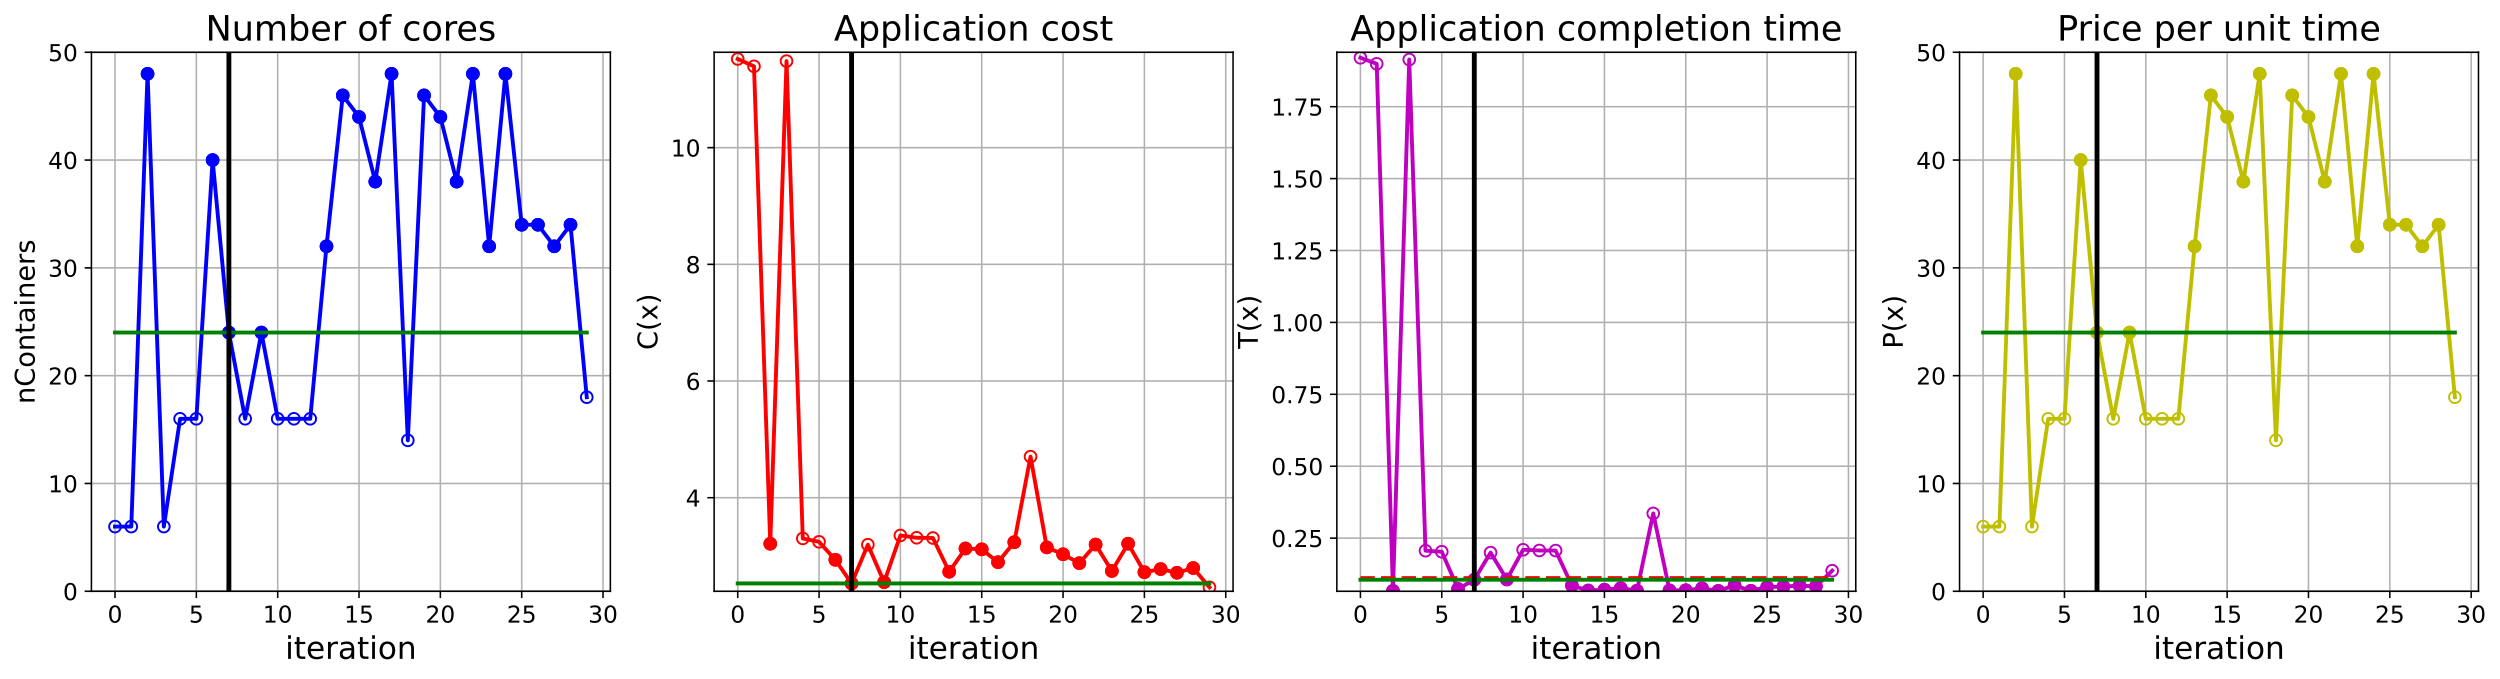 <?xml version="1.0" encoding="utf-8" standalone="no"?>
<!DOCTYPE svg PUBLIC "-//W3C//DTD SVG 1.1//EN"
  "http://www.w3.org/Graphics/SVG/1.1/DTD/svg11.dtd">
<!-- Created with matplotlib (https://matplotlib.org/) -->
<svg height="349.376pt" version="1.1" viewBox="0 0 1285.69 349.376" width="1285.69pt" xmlns="http://www.w3.org/2000/svg" xmlns:xlink="http://www.w3.org/1999/xlink">
 <defs>
  <style type="text/css">
*{stroke-linecap:butt;stroke-linejoin:round;}
  </style>
 </defs>
 <g id="figure_1">
  <g id="patch_1">
   <path d="M 0 349.376 
L 1285.69 349.376 
L 1285.69 0 
L 0 0 
z
" style="fill:#ffffff;"/>
  </g>
  <g id="axes_1">
   <g id="patch_2">
    <path d="M 47.019 304.077 
L 313.889 304.077 
L 313.889 26.877 
L 47.019 26.877 
z
" style="fill:#ffffff;"/>
   </g>
   <g id="matplotlib.axis_1">
    <g id="xtick_1">
     <g id="line2d_1">
      <path clip-path="url(#pb87f25341c)" d="M 59.15 304.077 
L 59.15 26.877 
" style="fill:none;stroke:#b0b0b0;stroke-linecap:square;stroke-width:0.8;"/>
     </g>
     <g id="line2d_2">
      <defs>
       <path d="M 0 0 
L 0 3.5 
" id="meaa4c064b3" style="stroke:#000000;stroke-width:0.8;"/>
      </defs>
      <g>
       <use style="stroke:#000000;stroke-width:0.8;" x="59.15" xlink:href="#meaa4c064b3" y="304.077"/>
      </g>
     </g>
     <g id="text_1">
      <!-- 0 -->
      <defs>
       <path d="M 31.781 66.406 
Q 24.172 66.406 20.328 58.906 
Q 16.5 51.422 16.5 36.375 
Q 16.5 21.391 20.328 13.891 
Q 24.172 6.391 31.781 6.391 
Q 39.453 6.391 43.281 13.891 
Q 47.125 21.391 47.125 36.375 
Q 47.125 51.422 43.281 58.906 
Q 39.453 66.406 31.781 66.406 
z
M 31.781 74.219 
Q 44.047 74.219 50.516 64.516 
Q 56.984 54.828 56.984 36.375 
Q 56.984 17.969 50.516 8.266 
Q 44.047 -1.422 31.781 -1.422 
Q 19.531 -1.422 13.062 8.266 
Q 6.594 17.969 6.594 36.375 
Q 6.594 54.828 13.062 64.516 
Q 19.531 74.219 31.781 74.219 
z
" id="DejaVuSans-48"/>
      </defs>
      <g transform="translate(55.332 320.195)scale(0.12 -0.12)">
       <use xlink:href="#DejaVuSans-48"/>
      </g>
     </g>
    </g>
    <g id="xtick_2">
     <g id="line2d_3">
      <path clip-path="url(#pb87f25341c)" d="M 100.979 304.077 
L 100.979 26.877 
" style="fill:none;stroke:#b0b0b0;stroke-linecap:square;stroke-width:0.8;"/>
     </g>
     <g id="line2d_4">
      <g>
       <use style="stroke:#000000;stroke-width:0.8;" x="100.979" xlink:href="#meaa4c064b3" y="304.077"/>
      </g>
     </g>
     <g id="text_2">
      <!-- 5 -->
      <defs>
       <path d="M 10.797 72.906 
L 49.516 72.906 
L 49.516 64.594 
L 19.828 64.594 
L 19.828 46.734 
Q 21.969 47.469 24.109 47.828 
Q 26.266 48.188 28.422 48.188 
Q 40.625 48.188 47.75 41.5 
Q 54.891 34.812 54.891 23.391 
Q 54.891 11.625 47.562 5.094 
Q 40.234 -1.422 26.906 -1.422 
Q 22.312 -1.422 17.547 -0.641 
Q 12.797 0.141 7.719 1.703 
L 7.719 11.625 
Q 12.109 9.234 16.797 8.062 
Q 21.484 6.891 26.703 6.891 
Q 35.156 6.891 40.078 11.328 
Q 45.016 15.766 45.016 23.391 
Q 45.016 31 40.078 35.438 
Q 35.156 39.891 26.703 39.891 
Q 22.75 39.891 18.812 39.016 
Q 14.891 38.141 10.797 36.281 
z
" id="DejaVuSans-53"/>
      </defs>
      <g transform="translate(97.161 320.195)scale(0.12 -0.12)">
       <use xlink:href="#DejaVuSans-53"/>
      </g>
     </g>
    </g>
    <g id="xtick_3">
     <g id="line2d_5">
      <path clip-path="url(#pb87f25341c)" d="M 142.808 304.077 
L 142.808 26.877 
" style="fill:none;stroke:#b0b0b0;stroke-linecap:square;stroke-width:0.8;"/>
     </g>
     <g id="line2d_6">
      <g>
       <use style="stroke:#000000;stroke-width:0.8;" x="142.808" xlink:href="#meaa4c064b3" y="304.077"/>
      </g>
     </g>
     <g id="text_3">
      <!-- 10 -->
      <defs>
       <path d="M 12.406 8.297 
L 28.516 8.297 
L 28.516 63.922 
L 10.984 60.406 
L 10.984 69.391 
L 28.422 72.906 
L 38.281 72.906 
L 38.281 8.297 
L 54.391 8.297 
L 54.391 0 
L 12.406 0 
z
" id="DejaVuSans-49"/>
      </defs>
      <g transform="translate(135.173 320.195)scale(0.12 -0.12)">
       <use xlink:href="#DejaVuSans-49"/>
       <use x="63.623" xlink:href="#DejaVuSans-48"/>
      </g>
     </g>
    </g>
    <g id="xtick_4">
     <g id="line2d_7">
      <path clip-path="url(#pb87f25341c)" d="M 184.637 304.077 
L 184.637 26.877 
" style="fill:none;stroke:#b0b0b0;stroke-linecap:square;stroke-width:0.8;"/>
     </g>
     <g id="line2d_8">
      <g>
       <use style="stroke:#000000;stroke-width:0.8;" x="184.637" xlink:href="#meaa4c064b3" y="304.077"/>
      </g>
     </g>
     <g id="text_4">
      <!-- 15 -->
      <g transform="translate(177.002 320.195)scale(0.12 -0.12)">
       <use xlink:href="#DejaVuSans-49"/>
       <use x="63.623" xlink:href="#DejaVuSans-53"/>
      </g>
     </g>
    </g>
    <g id="xtick_5">
     <g id="line2d_9">
      <path clip-path="url(#pb87f25341c)" d="M 226.466 304.077 
L 226.466 26.877 
" style="fill:none;stroke:#b0b0b0;stroke-linecap:square;stroke-width:0.8;"/>
     </g>
     <g id="line2d_10">
      <g>
       <use style="stroke:#000000;stroke-width:0.8;" x="226.466" xlink:href="#meaa4c064b3" y="304.077"/>
      </g>
     </g>
     <g id="text_5">
      <!-- 20 -->
      <defs>
       <path d="M 19.188 8.297 
L 53.609 8.297 
L 53.609 0 
L 7.328 0 
L 7.328 8.297 
Q 12.938 14.109 22.625 23.891 
Q 32.328 33.688 34.812 36.531 
Q 39.547 41.844 41.422 45.531 
Q 43.312 49.219 43.312 52.781 
Q 43.312 58.594 39.234 62.25 
Q 35.156 65.922 28.609 65.922 
Q 23.969 65.922 18.812 64.312 
Q 13.672 62.703 7.812 59.422 
L 7.812 69.391 
Q 13.766 71.781 18.938 73 
Q 24.125 74.219 28.422 74.219 
Q 39.75 74.219 46.484 68.547 
Q 53.219 62.891 53.219 53.422 
Q 53.219 48.922 51.531 44.891 
Q 49.859 40.875 45.406 35.406 
Q 44.188 33.984 37.641 27.219 
Q 31.109 20.453 19.188 8.297 
z
" id="DejaVuSans-50"/>
      </defs>
      <g transform="translate(218.831 320.195)scale(0.12 -0.12)">
       <use xlink:href="#DejaVuSans-50"/>
       <use x="63.623" xlink:href="#DejaVuSans-48"/>
      </g>
     </g>
    </g>
    <g id="xtick_6">
     <g id="line2d_11">
      <path clip-path="url(#pb87f25341c)" d="M 268.295 304.077 
L 268.295 26.877 
" style="fill:none;stroke:#b0b0b0;stroke-linecap:square;stroke-width:0.8;"/>
     </g>
     <g id="line2d_12">
      <g>
       <use style="stroke:#000000;stroke-width:0.8;" x="268.295" xlink:href="#meaa4c064b3" y="304.077"/>
      </g>
     </g>
     <g id="text_6">
      <!-- 25 -->
      <g transform="translate(260.66 320.195)scale(0.12 -0.12)">
       <use xlink:href="#DejaVuSans-50"/>
       <use x="63.623" xlink:href="#DejaVuSans-53"/>
      </g>
     </g>
    </g>
    <g id="xtick_7">
     <g id="line2d_13">
      <path clip-path="url(#pb87f25341c)" d="M 310.124 304.077 
L 310.124 26.877 
" style="fill:none;stroke:#b0b0b0;stroke-linecap:square;stroke-width:0.8;"/>
     </g>
     <g id="line2d_14">
      <g>
       <use style="stroke:#000000;stroke-width:0.8;" x="310.124" xlink:href="#meaa4c064b3" y="304.077"/>
      </g>
     </g>
     <g id="text_7">
      <!-- 30 -->
      <defs>
       <path d="M 40.578 39.312 
Q 47.656 37.797 51.625 33 
Q 55.609 28.219 55.609 21.188 
Q 55.609 10.406 48.188 4.484 
Q 40.766 -1.422 27.094 -1.422 
Q 22.516 -1.422 17.656 -0.516 
Q 12.797 0.391 7.625 2.203 
L 7.625 11.719 
Q 11.719 9.328 16.594 8.109 
Q 21.484 6.891 26.812 6.891 
Q 36.078 6.891 40.938 10.547 
Q 45.797 14.203 45.797 21.188 
Q 45.797 27.641 41.281 31.266 
Q 36.766 34.906 28.719 34.906 
L 20.219 34.906 
L 20.219 43.016 
L 29.109 43.016 
Q 36.375 43.016 40.234 45.922 
Q 44.094 48.828 44.094 54.297 
Q 44.094 59.906 40.109 62.906 
Q 36.141 65.922 28.719 65.922 
Q 24.656 65.922 20.016 65.031 
Q 15.375 64.156 9.812 62.312 
L 9.812 71.094 
Q 15.438 72.656 20.344 73.438 
Q 25.25 74.219 29.594 74.219 
Q 40.828 74.219 47.359 69.109 
Q 53.906 64.016 53.906 55.328 
Q 53.906 49.266 50.438 45.094 
Q 46.969 40.922 40.578 39.312 
z
" id="DejaVuSans-51"/>
      </defs>
      <g transform="translate(302.489 320.195)scale(0.12 -0.12)">
       <use xlink:href="#DejaVuSans-51"/>
       <use x="63.623" xlink:href="#DejaVuSans-48"/>
      </g>
     </g>
    </g>
    <g id="text_8">
     <!-- iteration -->
     <defs>
      <path d="M 9.422 54.688 
L 18.406 54.688 
L 18.406 0 
L 9.422 0 
z
M 9.422 75.984 
L 18.406 75.984 
L 18.406 64.594 
L 9.422 64.594 
z
" id="DejaVuSans-105"/>
      <path d="M 18.312 70.219 
L 18.312 54.688 
L 36.812 54.688 
L 36.812 47.703 
L 18.312 47.703 
L 18.312 18.016 
Q 18.312 11.328 20.141 9.422 
Q 21.969 7.516 27.594 7.516 
L 36.812 7.516 
L 36.812 0 
L 27.594 0 
Q 17.188 0 13.234 3.875 
Q 9.281 7.766 9.281 18.016 
L 9.281 47.703 
L 2.688 47.703 
L 2.688 54.688 
L 9.281 54.688 
L 9.281 70.219 
z
" id="DejaVuSans-116"/>
      <path d="M 56.203 29.594 
L 56.203 25.203 
L 14.891 25.203 
Q 15.484 15.922 20.484 11.062 
Q 25.484 6.203 34.422 6.203 
Q 39.594 6.203 44.453 7.469 
Q 49.312 8.734 54.109 11.281 
L 54.109 2.781 
Q 49.266 0.734 44.188 -0.344 
Q 39.109 -1.422 33.891 -1.422 
Q 20.797 -1.422 13.156 6.188 
Q 5.516 13.812 5.516 26.812 
Q 5.516 40.234 12.766 48.109 
Q 20.016 56 32.328 56 
Q 43.359 56 49.781 48.891 
Q 56.203 41.797 56.203 29.594 
z
M 47.219 32.234 
Q 47.125 39.594 43.094 43.984 
Q 39.062 48.391 32.422 48.391 
Q 24.906 48.391 20.391 44.141 
Q 15.875 39.891 15.188 32.172 
z
" id="DejaVuSans-101"/>
      <path d="M 41.109 46.297 
Q 39.594 47.172 37.812 47.578 
Q 36.031 48 33.891 48 
Q 26.266 48 22.188 43.047 
Q 18.109 38.094 18.109 28.812 
L 18.109 0 
L 9.078 0 
L 9.078 54.688 
L 18.109 54.688 
L 18.109 46.188 
Q 20.953 51.172 25.484 53.578 
Q 30.031 56 36.531 56 
Q 37.453 56 38.578 55.875 
Q 39.703 55.766 41.062 55.516 
z
" id="DejaVuSans-114"/>
      <path d="M 34.281 27.484 
Q 23.391 27.484 19.188 25 
Q 14.984 22.516 14.984 16.5 
Q 14.984 11.719 18.141 8.906 
Q 21.297 6.109 26.703 6.109 
Q 34.188 6.109 38.703 11.406 
Q 43.219 16.703 43.219 25.484 
L 43.219 27.484 
z
M 52.203 31.203 
L 52.203 0 
L 43.219 0 
L 43.219 8.297 
Q 40.141 3.328 35.547 0.953 
Q 30.953 -1.422 24.312 -1.422 
Q 15.922 -1.422 10.953 3.297 
Q 6 8.016 6 15.922 
Q 6 25.141 12.172 29.828 
Q 18.359 34.516 30.609 34.516 
L 43.219 34.516 
L 43.219 35.406 
Q 43.219 41.609 39.141 45 
Q 35.062 48.391 27.688 48.391 
Q 23 48.391 18.547 47.266 
Q 14.109 46.141 10.016 43.891 
L 10.016 52.203 
Q 14.938 54.109 19.578 55.047 
Q 24.219 56 28.609 56 
Q 40.484 56 46.344 49.844 
Q 52.203 43.703 52.203 31.203 
z
" id="DejaVuSans-97"/>
      <path d="M 30.609 48.391 
Q 23.391 48.391 19.188 42.75 
Q 14.984 37.109 14.984 27.297 
Q 14.984 17.484 19.156 11.844 
Q 23.344 6.203 30.609 6.203 
Q 37.797 6.203 41.984 11.859 
Q 46.188 17.531 46.188 27.297 
Q 46.188 37.016 41.984 42.703 
Q 37.797 48.391 30.609 48.391 
z
M 30.609 56 
Q 42.328 56 49.016 48.375 
Q 55.719 40.766 55.719 27.297 
Q 55.719 13.875 49.016 6.219 
Q 42.328 -1.422 30.609 -1.422 
Q 18.844 -1.422 12.172 6.219 
Q 5.516 13.875 5.516 27.297 
Q 5.516 40.766 12.172 48.375 
Q 18.844 56 30.609 56 
z
" id="DejaVuSans-111"/>
      <path d="M 54.891 33.016 
L 54.891 0 
L 45.906 0 
L 45.906 32.719 
Q 45.906 40.484 42.875 44.328 
Q 39.844 48.188 33.797 48.188 
Q 26.516 48.188 22.312 43.547 
Q 18.109 38.922 18.109 30.906 
L 18.109 0 
L 9.078 0 
L 9.078 54.688 
L 18.109 54.688 
L 18.109 46.188 
Q 21.344 51.125 25.703 53.562 
Q 30.078 56 35.797 56 
Q 45.219 56 50.047 50.172 
Q 54.891 44.344 54.891 33.016 
z
" id="DejaVuSans-110"/>
     </defs>
     <g transform="translate(146.658 338.848)scale(0.16 -0.16)">
      <use xlink:href="#DejaVuSans-105"/>
      <use x="27.783" xlink:href="#DejaVuSans-116"/>
      <use x="66.992" xlink:href="#DejaVuSans-101"/>
      <use x="128.516" xlink:href="#DejaVuSans-114"/>
      <use x="169.629" xlink:href="#DejaVuSans-97"/>
      <use x="230.908" xlink:href="#DejaVuSans-116"/>
      <use x="270.117" xlink:href="#DejaVuSans-105"/>
      <use x="297.9" xlink:href="#DejaVuSans-111"/>
      <use x="359.082" xlink:href="#DejaVuSans-110"/>
     </g>
    </g>
   </g>
   <g id="matplotlib.axis_2">
    <g id="ytick_1">
     <g id="line2d_15">
      <path clip-path="url(#pb87f25341c)" d="M 47.019 304.077 
L 313.889 304.077 
" style="fill:none;stroke:#b0b0b0;stroke-linecap:square;stroke-width:0.8;"/>
     </g>
     <g id="line2d_16">
      <defs>
       <path d="M 0 0 
L -3.5 0 
" id="m34d1433c7f" style="stroke:#000000;stroke-width:0.8;"/>
      </defs>
      <g>
       <use style="stroke:#000000;stroke-width:0.8;" x="47.019" xlink:href="#m34d1433c7f" y="304.077"/>
      </g>
     </g>
     <g id="text_9">
      <!-- 0 -->
      <g transform="translate(32.384 308.636)scale(0.12 -0.12)">
       <use xlink:href="#DejaVuSans-48"/>
      </g>
     </g>
    </g>
    <g id="ytick_2">
     <g id="line2d_17">
      <path clip-path="url(#pb87f25341c)" d="M 47.019 248.637 
L 313.889 248.637 
" style="fill:none;stroke:#b0b0b0;stroke-linecap:square;stroke-width:0.8;"/>
     </g>
     <g id="line2d_18">
      <g>
       <use style="stroke:#000000;stroke-width:0.8;" x="47.019" xlink:href="#m34d1433c7f" y="248.637"/>
      </g>
     </g>
     <g id="text_10">
      <!-- 10 -->
      <g transform="translate(24.749 253.196)scale(0.12 -0.12)">
       <use xlink:href="#DejaVuSans-49"/>
       <use x="63.623" xlink:href="#DejaVuSans-48"/>
      </g>
     </g>
    </g>
    <g id="ytick_3">
     <g id="line2d_19">
      <path clip-path="url(#pb87f25341c)" d="M 47.019 193.197 
L 313.889 193.197 
" style="fill:none;stroke:#b0b0b0;stroke-linecap:square;stroke-width:0.8;"/>
     </g>
     <g id="line2d_20">
      <g>
       <use style="stroke:#000000;stroke-width:0.8;" x="47.019" xlink:href="#m34d1433c7f" y="193.197"/>
      </g>
     </g>
     <g id="text_11">
      <!-- 20 -->
      <g transform="translate(24.749 197.756)scale(0.12 -0.12)">
       <use xlink:href="#DejaVuSans-50"/>
       <use x="63.623" xlink:href="#DejaVuSans-48"/>
      </g>
     </g>
    </g>
    <g id="ytick_4">
     <g id="line2d_21">
      <path clip-path="url(#pb87f25341c)" d="M 47.019 137.757 
L 313.889 137.757 
" style="fill:none;stroke:#b0b0b0;stroke-linecap:square;stroke-width:0.8;"/>
     </g>
     <g id="line2d_22">
      <g>
       <use style="stroke:#000000;stroke-width:0.8;" x="47.019" xlink:href="#m34d1433c7f" y="137.757"/>
      </g>
     </g>
     <g id="text_12">
      <!-- 30 -->
      <g transform="translate(24.749 142.316)scale(0.12 -0.12)">
       <use xlink:href="#DejaVuSans-51"/>
       <use x="63.623" xlink:href="#DejaVuSans-48"/>
      </g>
     </g>
    </g>
    <g id="ytick_5">
     <g id="line2d_23">
      <path clip-path="url(#pb87f25341c)" d="M 47.019 82.317 
L 313.889 82.317 
" style="fill:none;stroke:#b0b0b0;stroke-linecap:square;stroke-width:0.8;"/>
     </g>
     <g id="line2d_24">
      <g>
       <use style="stroke:#000000;stroke-width:0.8;" x="47.019" xlink:href="#m34d1433c7f" y="82.317"/>
      </g>
     </g>
     <g id="text_13">
      <!-- 40 -->
      <defs>
       <path d="M 37.797 64.312 
L 12.891 25.391 
L 37.797 25.391 
z
M 35.203 72.906 
L 47.609 72.906 
L 47.609 25.391 
L 58.016 25.391 
L 58.016 17.188 
L 47.609 17.188 
L 47.609 0 
L 37.797 0 
L 37.797 17.188 
L 4.891 17.188 
L 4.891 26.703 
z
" id="DejaVuSans-52"/>
      </defs>
      <g transform="translate(24.749 86.876)scale(0.12 -0.12)">
       <use xlink:href="#DejaVuSans-52"/>
       <use x="63.623" xlink:href="#DejaVuSans-48"/>
      </g>
     </g>
    </g>
    <g id="ytick_6">
     <g id="line2d_25">
      <path clip-path="url(#pb87f25341c)" d="M 47.019 26.877 
L 313.889 26.877 
" style="fill:none;stroke:#b0b0b0;stroke-linecap:square;stroke-width:0.8;"/>
     </g>
     <g id="line2d_26">
      <g>
       <use style="stroke:#000000;stroke-width:0.8;" x="47.019" xlink:href="#m34d1433c7f" y="26.877"/>
      </g>
     </g>
     <g id="text_14">
      <!-- 50 -->
      <g transform="translate(24.749 31.436)scale(0.12 -0.12)">
       <use xlink:href="#DejaVuSans-53"/>
       <use x="63.623" xlink:href="#DejaVuSans-48"/>
      </g>
     </g>
    </g>
    <g id="text_15">
     <!-- nContainers -->
     <defs>
      <path d="M 64.406 67.281 
L 64.406 56.891 
Q 59.422 61.531 53.781 63.812 
Q 48.141 66.109 41.797 66.109 
Q 29.297 66.109 22.656 58.469 
Q 16.016 50.828 16.016 36.375 
Q 16.016 21.969 22.656 14.328 
Q 29.297 6.688 41.797 6.688 
Q 48.141 6.688 53.781 8.984 
Q 59.422 11.281 64.406 15.922 
L 64.406 5.609 
Q 59.234 2.094 53.438 0.328 
Q 47.656 -1.422 41.219 -1.422 
Q 24.656 -1.422 15.125 8.703 
Q 5.609 18.844 5.609 36.375 
Q 5.609 53.953 15.125 64.078 
Q 24.656 74.219 41.219 74.219 
Q 47.75 74.219 53.531 72.484 
Q 59.328 70.75 64.406 67.281 
z
" id="DejaVuSans-67"/>
      <path d="M 44.281 53.078 
L 44.281 44.578 
Q 40.484 46.531 36.375 47.5 
Q 32.281 48.484 27.875 48.484 
Q 21.188 48.484 17.844 46.438 
Q 14.5 44.391 14.5 40.281 
Q 14.5 37.156 16.891 35.375 
Q 19.281 33.594 26.516 31.984 
L 29.594 31.297 
Q 39.156 29.25 43.188 25.516 
Q 47.219 21.781 47.219 15.094 
Q 47.219 7.469 41.188 3.016 
Q 35.156 -1.422 24.609 -1.422 
Q 20.219 -1.422 15.453 -0.562 
Q 10.688 0.297 5.422 2 
L 5.422 11.281 
Q 10.406 8.688 15.234 7.391 
Q 20.062 6.109 24.812 6.109 
Q 31.156 6.109 34.562 8.281 
Q 37.984 10.453 37.984 14.406 
Q 37.984 18.062 35.516 20.016 
Q 33.062 21.969 24.703 23.781 
L 21.578 24.516 
Q 13.234 26.266 9.516 29.906 
Q 5.812 33.547 5.812 39.891 
Q 5.812 47.609 11.281 51.797 
Q 16.75 56 26.812 56 
Q 31.781 56 36.172 55.266 
Q 40.578 54.547 44.281 53.078 
z
" id="DejaVuSans-115"/>
     </defs>
     <g transform="translate(17.838 207.767)rotate(-90)scale(0.14 -0.14)">
      <use xlink:href="#DejaVuSans-110"/>
      <use x="63.379" xlink:href="#DejaVuSans-67"/>
      <use x="133.203" xlink:href="#DejaVuSans-111"/>
      <use x="194.385" xlink:href="#DejaVuSans-110"/>
      <use x="257.764" xlink:href="#DejaVuSans-116"/>
      <use x="296.973" xlink:href="#DejaVuSans-97"/>
      <use x="358.252" xlink:href="#DejaVuSans-105"/>
      <use x="386.035" xlink:href="#DejaVuSans-110"/>
      <use x="449.414" xlink:href="#DejaVuSans-101"/>
      <use x="510.938" xlink:href="#DejaVuSans-114"/>
      <use x="552.051" xlink:href="#DejaVuSans-115"/>
     </g>
    </g>
   </g>
   <g id="line2d_27">
    <path clip-path="url(#pb87f25341c)" d="M 59.15 270.813 
L 67.516 270.813 
L 75.881 37.965 
L 84.247 270.813 
L 92.613 215.373 
L 100.979 215.373 
L 109.345 82.317 
L 117.711 171.021 
L 126.076 215.373 
L 134.442 171.021 
L 142.808 215.373 
L 151.174 215.373 
L 159.54 215.373 
L 167.905 126.669 
L 176.271 49.053 
L 184.637 60.141 
L 193.003 93.405 
L 201.369 37.965 
L 209.735 226.461 
L 218.1 49.053 
L 226.466 60.141 
L 234.832 93.405 
L 243.198 37.965 
L 251.564 126.669 
L 259.929 37.965 
L 268.295 115.581 
L 276.661 115.581 
L 285.027 126.669 
L 293.393 115.581 
L 301.759 204.285 
" style="fill:none;stroke:#0000ff;stroke-linecap:square;stroke-width:2;"/>
    <defs>
     <path d="M 0 3 
C 0.796 3 1.559 2.684 2.121 2.121 
C 2.684 1.559 3 0.796 3 0 
C 3 -0.796 2.684 -1.559 2.121 -2.121 
C 1.559 -2.684 0.796 -3 0 -3 
C -0.796 -3 -1.559 -2.684 -2.121 -2.121 
C -2.684 -1.559 -3 -0.796 -3 0 
C -3 0.796 -2.684 1.559 -2.121 2.121 
C -1.559 2.684 -0.796 3 0 3 
z
" id="maecc3de7fb" style="stroke:#0000ff;"/>
    </defs>
    <g clip-path="url(#pb87f25341c)">
     <use style="fill-opacity:0;stroke:#0000ff;" x="59.15" xlink:href="#maecc3de7fb" y="270.813"/>
     <use style="fill-opacity:0;stroke:#0000ff;" x="67.516" xlink:href="#maecc3de7fb" y="270.813"/>
     <use style="fill-opacity:0;stroke:#0000ff;" x="75.881" xlink:href="#maecc3de7fb" y="37.965"/>
     <use style="fill-opacity:0;stroke:#0000ff;" x="84.247" xlink:href="#maecc3de7fb" y="270.813"/>
     <use style="fill-opacity:0;stroke:#0000ff;" x="92.613" xlink:href="#maecc3de7fb" y="215.373"/>
     <use style="fill-opacity:0;stroke:#0000ff;" x="100.979" xlink:href="#maecc3de7fb" y="215.373"/>
     <use style="fill-opacity:0;stroke:#0000ff;" x="109.345" xlink:href="#maecc3de7fb" y="82.317"/>
     <use style="fill-opacity:0;stroke:#0000ff;" x="117.711" xlink:href="#maecc3de7fb" y="171.021"/>
     <use style="fill-opacity:0;stroke:#0000ff;" x="126.076" xlink:href="#maecc3de7fb" y="215.373"/>
     <use style="fill-opacity:0;stroke:#0000ff;" x="134.442" xlink:href="#maecc3de7fb" y="171.021"/>
     <use style="fill-opacity:0;stroke:#0000ff;" x="142.808" xlink:href="#maecc3de7fb" y="215.373"/>
     <use style="fill-opacity:0;stroke:#0000ff;" x="151.174" xlink:href="#maecc3de7fb" y="215.373"/>
     <use style="fill-opacity:0;stroke:#0000ff;" x="159.54" xlink:href="#maecc3de7fb" y="215.373"/>
     <use style="fill-opacity:0;stroke:#0000ff;" x="167.905" xlink:href="#maecc3de7fb" y="126.669"/>
     <use style="fill-opacity:0;stroke:#0000ff;" x="176.271" xlink:href="#maecc3de7fb" y="49.053"/>
     <use style="fill-opacity:0;stroke:#0000ff;" x="184.637" xlink:href="#maecc3de7fb" y="60.141"/>
     <use style="fill-opacity:0;stroke:#0000ff;" x="193.003" xlink:href="#maecc3de7fb" y="93.405"/>
     <use style="fill-opacity:0;stroke:#0000ff;" x="201.369" xlink:href="#maecc3de7fb" y="37.965"/>
     <use style="fill-opacity:0;stroke:#0000ff;" x="209.735" xlink:href="#maecc3de7fb" y="226.461"/>
     <use style="fill-opacity:0;stroke:#0000ff;" x="218.1" xlink:href="#maecc3de7fb" y="49.053"/>
     <use style="fill-opacity:0;stroke:#0000ff;" x="226.466" xlink:href="#maecc3de7fb" y="60.141"/>
     <use style="fill-opacity:0;stroke:#0000ff;" x="234.832" xlink:href="#maecc3de7fb" y="93.405"/>
     <use style="fill-opacity:0;stroke:#0000ff;" x="243.198" xlink:href="#maecc3de7fb" y="37.965"/>
     <use style="fill-opacity:0;stroke:#0000ff;" x="251.564" xlink:href="#maecc3de7fb" y="126.669"/>
     <use style="fill-opacity:0;stroke:#0000ff;" x="259.929" xlink:href="#maecc3de7fb" y="37.965"/>
     <use style="fill-opacity:0;stroke:#0000ff;" x="268.295" xlink:href="#maecc3de7fb" y="115.581"/>
     <use style="fill-opacity:0;stroke:#0000ff;" x="276.661" xlink:href="#maecc3de7fb" y="115.581"/>
     <use style="fill-opacity:0;stroke:#0000ff;" x="285.027" xlink:href="#maecc3de7fb" y="126.669"/>
     <use style="fill-opacity:0;stroke:#0000ff;" x="293.393" xlink:href="#maecc3de7fb" y="115.581"/>
     <use style="fill-opacity:0;stroke:#0000ff;" x="301.759" xlink:href="#maecc3de7fb" y="204.285"/>
    </g>
   </g>
   <g id="line2d_28">
    <defs>
     <path d="M 0 3 
C 0.796 3 1.559 2.684 2.121 2.121 
C 2.684 1.559 3 0.796 3 0 
C 3 -0.796 2.684 -1.559 2.121 -2.121 
C 1.559 -2.684 0.796 -3 0 -3 
C -0.796 -3 -1.559 -2.684 -2.121 -2.121 
C -2.684 -1.559 -3 -0.796 -3 0 
C -3 0.796 -2.684 1.559 -2.121 2.121 
C -1.559 2.684 -0.796 3 0 3 
z
" id="m9abb527544" style="stroke:#0000ff;"/>
    </defs>
    <g clip-path="url(#pb87f25341c)">
     <use style="fill:#0000ff;stroke:#0000ff;" x="75.881" xlink:href="#m9abb527544" y="37.965"/>
    </g>
   </g>
   <g id="line2d_29">
    <g clip-path="url(#pb87f25341c)">
     <use style="fill:#0000ff;stroke:#0000ff;" x="109.345" xlink:href="#m9abb527544" y="82.317"/>
    </g>
   </g>
   <g id="line2d_30">
    <g clip-path="url(#pb87f25341c)">
     <use style="fill:#0000ff;stroke:#0000ff;" x="117.711" xlink:href="#m9abb527544" y="171.021"/>
    </g>
   </g>
   <g id="line2d_31">
    <g clip-path="url(#pb87f25341c)">
     <use style="fill:#0000ff;stroke:#0000ff;" x="134.442" xlink:href="#m9abb527544" y="171.021"/>
    </g>
   </g>
   <g id="line2d_32">
    <g clip-path="url(#pb87f25341c)">
     <use style="fill:#0000ff;stroke:#0000ff;" x="167.905" xlink:href="#m9abb527544" y="126.669"/>
    </g>
   </g>
   <g id="line2d_33">
    <g clip-path="url(#pb87f25341c)">
     <use style="fill:#0000ff;stroke:#0000ff;" x="176.271" xlink:href="#m9abb527544" y="49.053"/>
    </g>
   </g>
   <g id="line2d_34">
    <g clip-path="url(#pb87f25341c)">
     <use style="fill:#0000ff;stroke:#0000ff;" x="184.637" xlink:href="#m9abb527544" y="60.141"/>
    </g>
   </g>
   <g id="line2d_35">
    <g clip-path="url(#pb87f25341c)">
     <use style="fill:#0000ff;stroke:#0000ff;" x="193.003" xlink:href="#m9abb527544" y="93.405"/>
    </g>
   </g>
   <g id="line2d_36">
    <g clip-path="url(#pb87f25341c)">
     <use style="fill:#0000ff;stroke:#0000ff;" x="201.369" xlink:href="#m9abb527544" y="37.965"/>
    </g>
   </g>
   <g id="line2d_37">
    <g clip-path="url(#pb87f25341c)">
     <use style="fill:#0000ff;stroke:#0000ff;" x="218.1" xlink:href="#m9abb527544" y="49.053"/>
    </g>
   </g>
   <g id="line2d_38">
    <g clip-path="url(#pb87f25341c)">
     <use style="fill:#0000ff;stroke:#0000ff;" x="226.466" xlink:href="#m9abb527544" y="60.141"/>
    </g>
   </g>
   <g id="line2d_39">
    <g clip-path="url(#pb87f25341c)">
     <use style="fill:#0000ff;stroke:#0000ff;" x="234.832" xlink:href="#m9abb527544" y="93.405"/>
    </g>
   </g>
   <g id="line2d_40">
    <g clip-path="url(#pb87f25341c)">
     <use style="fill:#0000ff;stroke:#0000ff;" x="243.198" xlink:href="#m9abb527544" y="37.965"/>
    </g>
   </g>
   <g id="line2d_41">
    <g clip-path="url(#pb87f25341c)">
     <use style="fill:#0000ff;stroke:#0000ff;" x="251.564" xlink:href="#m9abb527544" y="126.669"/>
    </g>
   </g>
   <g id="line2d_42">
    <g clip-path="url(#pb87f25341c)">
     <use style="fill:#0000ff;stroke:#0000ff;" x="259.929" xlink:href="#m9abb527544" y="37.965"/>
    </g>
   </g>
   <g id="line2d_43">
    <g clip-path="url(#pb87f25341c)">
     <use style="fill:#0000ff;stroke:#0000ff;" x="268.295" xlink:href="#m9abb527544" y="115.581"/>
    </g>
   </g>
   <g id="line2d_44">
    <g clip-path="url(#pb87f25341c)">
     <use style="fill:#0000ff;stroke:#0000ff;" x="276.661" xlink:href="#m9abb527544" y="115.581"/>
    </g>
   </g>
   <g id="line2d_45">
    <g clip-path="url(#pb87f25341c)">
     <use style="fill:#0000ff;stroke:#0000ff;" x="285.027" xlink:href="#m9abb527544" y="126.669"/>
    </g>
   </g>
   <g id="line2d_46">
    <g clip-path="url(#pb87f25341c)">
     <use style="fill:#0000ff;stroke:#0000ff;" x="293.393" xlink:href="#m9abb527544" y="115.581"/>
    </g>
   </g>
   <g id="line2d_47">
    <path clip-path="url(#pb87f25341c)" d="M 59.15 171.021 
L 67.516 171.021 
L 75.881 171.021 
L 84.247 171.021 
L 92.613 171.021 
L 100.979 171.021 
L 109.345 171.021 
L 117.711 171.021 
L 126.076 171.021 
L 134.442 171.021 
L 142.808 171.021 
L 151.174 171.021 
L 159.54 171.021 
L 167.905 171.021 
L 176.271 171.021 
L 184.637 171.021 
L 193.003 171.021 
L 201.369 171.021 
L 209.735 171.021 
L 218.1 171.021 
L 226.466 171.021 
L 234.832 171.021 
L 243.198 171.021 
L 251.564 171.021 
L 259.929 171.021 
L 268.295 171.021 
L 276.661 171.021 
L 285.027 171.021 
L 293.393 171.021 
L 301.759 171.021 
" style="fill:none;stroke:#008000;stroke-linecap:square;stroke-width:2;"/>
   </g>
   <g id="line2d_48">
    <path clip-path="url(#pb87f25341c)" d="M 117.711 304.077 
L 117.711 26.877 
" style="fill:none;stroke:#000000;stroke-linecap:square;stroke-width:2.5;"/>
   </g>
   <g id="patch_3">
    <path d="M 47.019 304.077 
L 47.019 26.877 
" style="fill:none;stroke:#000000;stroke-linecap:square;stroke-linejoin:miter;stroke-width:0.8;"/>
   </g>
   <g id="patch_4">
    <path d="M 313.889 304.077 
L 313.889 26.877 
" style="fill:none;stroke:#000000;stroke-linecap:square;stroke-linejoin:miter;stroke-width:0.8;"/>
   </g>
   <g id="patch_5">
    <path d="M 47.019 304.077 
L 313.889 304.077 
" style="fill:none;stroke:#000000;stroke-linecap:square;stroke-linejoin:miter;stroke-width:0.8;"/>
   </g>
   <g id="patch_6">
    <path d="M 47.019 26.877 
L 313.889 26.877 
" style="fill:none;stroke:#000000;stroke-linecap:square;stroke-linejoin:miter;stroke-width:0.8;"/>
   </g>
   <g id="text_16">
    <!-- Number of cores -->
    <defs>
     <path d="M 9.812 72.906 
L 23.094 72.906 
L 55.422 11.922 
L 55.422 72.906 
L 64.984 72.906 
L 64.984 0 
L 51.703 0 
L 19.391 60.984 
L 19.391 0 
L 9.812 0 
z
" id="DejaVuSans-78"/>
     <path d="M 8.5 21.578 
L 8.5 54.688 
L 17.484 54.688 
L 17.484 21.922 
Q 17.484 14.156 20.5 10.266 
Q 23.531 6.391 29.594 6.391 
Q 36.859 6.391 41.078 11.031 
Q 45.312 15.672 45.312 23.688 
L 45.312 54.688 
L 54.297 54.688 
L 54.297 0 
L 45.312 0 
L 45.312 8.406 
Q 42.047 3.422 37.719 1 
Q 33.406 -1.422 27.688 -1.422 
Q 18.266 -1.422 13.375 4.438 
Q 8.5 10.297 8.5 21.578 
z
M 31.109 56 
z
" id="DejaVuSans-117"/>
     <path d="M 52 44.188 
Q 55.375 50.25 60.062 53.125 
Q 64.75 56 71.094 56 
Q 79.641 56 84.281 50.016 
Q 88.922 44.047 88.922 33.016 
L 88.922 0 
L 79.891 0 
L 79.891 32.719 
Q 79.891 40.578 77.094 44.375 
Q 74.312 48.188 68.609 48.188 
Q 61.625 48.188 57.562 43.547 
Q 53.516 38.922 53.516 30.906 
L 53.516 0 
L 44.484 0 
L 44.484 32.719 
Q 44.484 40.625 41.703 44.406 
Q 38.922 48.188 33.109 48.188 
Q 26.219 48.188 22.156 43.531 
Q 18.109 38.875 18.109 30.906 
L 18.109 0 
L 9.078 0 
L 9.078 54.688 
L 18.109 54.688 
L 18.109 46.188 
Q 21.188 51.219 25.484 53.609 
Q 29.781 56 35.688 56 
Q 41.656 56 45.828 52.969 
Q 50 49.953 52 44.188 
z
" id="DejaVuSans-109"/>
     <path d="M 48.688 27.297 
Q 48.688 37.203 44.609 42.844 
Q 40.531 48.484 33.406 48.484 
Q 26.266 48.484 22.188 42.844 
Q 18.109 37.203 18.109 27.297 
Q 18.109 17.391 22.188 11.75 
Q 26.266 6.109 33.406 6.109 
Q 40.531 6.109 44.609 11.75 
Q 48.688 17.391 48.688 27.297 
z
M 18.109 46.391 
Q 20.953 51.266 25.266 53.625 
Q 29.594 56 35.594 56 
Q 45.562 56 51.781 48.094 
Q 58.016 40.188 58.016 27.297 
Q 58.016 14.406 51.781 6.484 
Q 45.562 -1.422 35.594 -1.422 
Q 29.594 -1.422 25.266 0.953 
Q 20.953 3.328 18.109 8.203 
L 18.109 0 
L 9.078 0 
L 9.078 75.984 
L 18.109 75.984 
z
" id="DejaVuSans-98"/>
     <path id="DejaVuSans-32"/>
     <path d="M 37.109 75.984 
L 37.109 68.5 
L 28.516 68.5 
Q 23.688 68.5 21.797 66.547 
Q 19.922 64.594 19.922 59.516 
L 19.922 54.688 
L 34.719 54.688 
L 34.719 47.703 
L 19.922 47.703 
L 19.922 0 
L 10.891 0 
L 10.891 47.703 
L 2.297 47.703 
L 2.297 54.688 
L 10.891 54.688 
L 10.891 58.5 
Q 10.891 67.625 15.141 71.797 
Q 19.391 75.984 28.609 75.984 
z
" id="DejaVuSans-102"/>
     <path d="M 48.781 52.594 
L 48.781 44.188 
Q 44.969 46.297 41.141 47.344 
Q 37.312 48.391 33.406 48.391 
Q 24.656 48.391 19.812 42.844 
Q 14.984 37.312 14.984 27.297 
Q 14.984 17.281 19.812 11.734 
Q 24.656 6.203 33.406 6.203 
Q 37.312 6.203 41.141 7.25 
Q 44.969 8.297 48.781 10.406 
L 48.781 2.094 
Q 45.016 0.344 40.984 -0.531 
Q 36.969 -1.422 32.422 -1.422 
Q 20.062 -1.422 12.781 6.344 
Q 5.516 14.109 5.516 27.297 
Q 5.516 40.672 12.859 48.328 
Q 20.219 56 33.016 56 
Q 37.156 56 41.109 55.141 
Q 45.062 54.297 48.781 52.594 
z
" id="DejaVuSans-99"/>
    </defs>
    <g transform="translate(105.725 20.877)scale(0.18 -0.18)">
     <use xlink:href="#DejaVuSans-78"/>
     <use x="74.805" xlink:href="#DejaVuSans-117"/>
     <use x="138.184" xlink:href="#DejaVuSans-109"/>
     <use x="235.596" xlink:href="#DejaVuSans-98"/>
     <use x="299.072" xlink:href="#DejaVuSans-101"/>
     <use x="360.596" xlink:href="#DejaVuSans-114"/>
     <use x="401.709" xlink:href="#DejaVuSans-32"/>
     <use x="433.496" xlink:href="#DejaVuSans-111"/>
     <use x="494.678" xlink:href="#DejaVuSans-102"/>
     <use x="529.883" xlink:href="#DejaVuSans-32"/>
     <use x="561.67" xlink:href="#DejaVuSans-99"/>
     <use x="616.65" xlink:href="#DejaVuSans-111"/>
     <use x="677.832" xlink:href="#DejaVuSans-114"/>
     <use x="716.695" xlink:href="#DejaVuSans-101"/>
     <use x="778.219" xlink:href="#DejaVuSans-115"/>
    </g>
   </g>
  </g>
  <g id="axes_2">
   <g id="patch_7">
    <path d="M 367.263 304.077 
L 634.132 304.077 
L 634.132 26.877 
L 367.263 26.877 
z
" style="fill:#ffffff;"/>
   </g>
   <g id="matplotlib.axis_3">
    <g id="xtick_8">
     <g id="line2d_49">
      <path clip-path="url(#p9bf6c0c6dd)" d="M 379.393 304.077 
L 379.393 26.877 
" style="fill:none;stroke:#b0b0b0;stroke-linecap:square;stroke-width:0.8;"/>
     </g>
     <g id="line2d_50">
      <g>
       <use style="stroke:#000000;stroke-width:0.8;" x="379.393" xlink:href="#meaa4c064b3" y="304.077"/>
      </g>
     </g>
     <g id="text_17">
      <!-- 0 -->
      <g transform="translate(375.576 320.195)scale(0.12 -0.12)">
       <use xlink:href="#DejaVuSans-48"/>
      </g>
     </g>
    </g>
    <g id="xtick_9">
     <g id="line2d_51">
      <path clip-path="url(#p9bf6c0c6dd)" d="M 421.222 304.077 
L 421.222 26.877 
" style="fill:none;stroke:#b0b0b0;stroke-linecap:square;stroke-width:0.8;"/>
     </g>
     <g id="line2d_52">
      <g>
       <use style="stroke:#000000;stroke-width:0.8;" x="421.222" xlink:href="#meaa4c064b3" y="304.077"/>
      </g>
     </g>
     <g id="text_18">
      <!-- 5 -->
      <g transform="translate(417.405 320.195)scale(0.12 -0.12)">
       <use xlink:href="#DejaVuSans-53"/>
      </g>
     </g>
    </g>
    <g id="xtick_10">
     <g id="line2d_53">
      <path clip-path="url(#p9bf6c0c6dd)" d="M 463.051 304.077 
L 463.051 26.877 
" style="fill:none;stroke:#b0b0b0;stroke-linecap:square;stroke-width:0.8;"/>
     </g>
     <g id="line2d_54">
      <g>
       <use style="stroke:#000000;stroke-width:0.8;" x="463.051" xlink:href="#meaa4c064b3" y="304.077"/>
      </g>
     </g>
     <g id="text_19">
      <!-- 10 -->
      <g transform="translate(455.416 320.195)scale(0.12 -0.12)">
       <use xlink:href="#DejaVuSans-49"/>
       <use x="63.623" xlink:href="#DejaVuSans-48"/>
      </g>
     </g>
    </g>
    <g id="xtick_11">
     <g id="line2d_55">
      <path clip-path="url(#p9bf6c0c6dd)" d="M 504.881 304.077 
L 504.881 26.877 
" style="fill:none;stroke:#b0b0b0;stroke-linecap:square;stroke-width:0.8;"/>
     </g>
     <g id="line2d_56">
      <g>
       <use style="stroke:#000000;stroke-width:0.8;" x="504.881" xlink:href="#meaa4c064b3" y="304.077"/>
      </g>
     </g>
     <g id="text_20">
      <!-- 15 -->
      <g transform="translate(497.246 320.195)scale(0.12 -0.12)">
       <use xlink:href="#DejaVuSans-49"/>
       <use x="63.623" xlink:href="#DejaVuSans-53"/>
      </g>
     </g>
    </g>
    <g id="xtick_12">
     <g id="line2d_57">
      <path clip-path="url(#p9bf6c0c6dd)" d="M 546.71 304.077 
L 546.71 26.877 
" style="fill:none;stroke:#b0b0b0;stroke-linecap:square;stroke-width:0.8;"/>
     </g>
     <g id="line2d_58">
      <g>
       <use style="stroke:#000000;stroke-width:0.8;" x="546.71" xlink:href="#meaa4c064b3" y="304.077"/>
      </g>
     </g>
     <g id="text_21">
      <!-- 20 -->
      <g transform="translate(539.075 320.195)scale(0.12 -0.12)">
       <use xlink:href="#DejaVuSans-50"/>
       <use x="63.623" xlink:href="#DejaVuSans-48"/>
      </g>
     </g>
    </g>
    <g id="xtick_13">
     <g id="line2d_59">
      <path clip-path="url(#p9bf6c0c6dd)" d="M 588.539 304.077 
L 588.539 26.877 
" style="fill:none;stroke:#b0b0b0;stroke-linecap:square;stroke-width:0.8;"/>
     </g>
     <g id="line2d_60">
      <g>
       <use style="stroke:#000000;stroke-width:0.8;" x="588.539" xlink:href="#meaa4c064b3" y="304.077"/>
      </g>
     </g>
     <g id="text_22">
      <!-- 25 -->
      <g transform="translate(580.904 320.195)scale(0.12 -0.12)">
       <use xlink:href="#DejaVuSans-50"/>
       <use x="63.623" xlink:href="#DejaVuSans-53"/>
      </g>
     </g>
    </g>
    <g id="xtick_14">
     <g id="line2d_61">
      <path clip-path="url(#p9bf6c0c6dd)" d="M 630.368 304.077 
L 630.368 26.877 
" style="fill:none;stroke:#b0b0b0;stroke-linecap:square;stroke-width:0.8;"/>
     </g>
     <g id="line2d_62">
      <g>
       <use style="stroke:#000000;stroke-width:0.8;" x="630.368" xlink:href="#meaa4c064b3" y="304.077"/>
      </g>
     </g>
     <g id="text_23">
      <!-- 30 -->
      <g transform="translate(622.733 320.195)scale(0.12 -0.12)">
       <use xlink:href="#DejaVuSans-51"/>
       <use x="63.623" xlink:href="#DejaVuSans-48"/>
      </g>
     </g>
    </g>
    <g id="text_24">
     <!-- iteration -->
     <g transform="translate(466.901 338.848)scale(0.16 -0.16)">
      <use xlink:href="#DejaVuSans-105"/>
      <use x="27.783" xlink:href="#DejaVuSans-116"/>
      <use x="66.992" xlink:href="#DejaVuSans-101"/>
      <use x="128.516" xlink:href="#DejaVuSans-114"/>
      <use x="169.629" xlink:href="#DejaVuSans-97"/>
      <use x="230.908" xlink:href="#DejaVuSans-116"/>
      <use x="270.117" xlink:href="#DejaVuSans-105"/>
      <use x="297.9" xlink:href="#DejaVuSans-111"/>
      <use x="359.082" xlink:href="#DejaVuSans-110"/>
     </g>
    </g>
   </g>
   <g id="matplotlib.axis_4">
    <g id="ytick_7">
     <g id="line2d_63">
      <path clip-path="url(#p9bf6c0c6dd)" d="M 367.263 255.944 
L 634.132 255.944 
" style="fill:none;stroke:#b0b0b0;stroke-linecap:square;stroke-width:0.8;"/>
     </g>
     <g id="line2d_64">
      <g>
       <use style="stroke:#000000;stroke-width:0.8;" x="367.263" xlink:href="#m34d1433c7f" y="255.944"/>
      </g>
     </g>
     <g id="text_25">
      <!-- 4 -->
      <g transform="translate(352.628 260.503)scale(0.12 -0.12)">
       <use xlink:href="#DejaVuSans-52"/>
      </g>
     </g>
    </g>
    <g id="ytick_8">
     <g id="line2d_65">
      <path clip-path="url(#p9bf6c0c6dd)" d="M 367.263 195.942 
L 634.132 195.942 
" style="fill:none;stroke:#b0b0b0;stroke-linecap:square;stroke-width:0.8;"/>
     </g>
     <g id="line2d_66">
      <g>
       <use style="stroke:#000000;stroke-width:0.8;" x="367.263" xlink:href="#m34d1433c7f" y="195.942"/>
      </g>
     </g>
     <g id="text_26">
      <!-- 6 -->
      <defs>
       <path d="M 33.016 40.375 
Q 26.375 40.375 22.484 35.828 
Q 18.609 31.297 18.609 23.391 
Q 18.609 15.531 22.484 10.953 
Q 26.375 6.391 33.016 6.391 
Q 39.656 6.391 43.531 10.953 
Q 47.406 15.531 47.406 23.391 
Q 47.406 31.297 43.531 35.828 
Q 39.656 40.375 33.016 40.375 
z
M 52.594 71.297 
L 52.594 62.312 
Q 48.875 64.062 45.094 64.984 
Q 41.312 65.922 37.594 65.922 
Q 27.828 65.922 22.672 59.328 
Q 17.531 52.734 16.797 39.406 
Q 19.672 43.656 24.016 45.922 
Q 28.375 48.188 33.594 48.188 
Q 44.578 48.188 50.953 41.516 
Q 57.328 34.859 57.328 23.391 
Q 57.328 12.156 50.688 5.359 
Q 44.047 -1.422 33.016 -1.422 
Q 20.359 -1.422 13.672 8.266 
Q 6.984 17.969 6.984 36.375 
Q 6.984 53.656 15.188 63.938 
Q 23.391 74.219 37.203 74.219 
Q 40.922 74.219 44.703 73.484 
Q 48.484 72.75 52.594 71.297 
z
" id="DejaVuSans-54"/>
      </defs>
      <g transform="translate(352.628 200.501)scale(0.12 -0.12)">
       <use xlink:href="#DejaVuSans-54"/>
      </g>
     </g>
    </g>
    <g id="ytick_9">
     <g id="line2d_67">
      <path clip-path="url(#p9bf6c0c6dd)" d="M 367.263 135.939 
L 634.132 135.939 
" style="fill:none;stroke:#b0b0b0;stroke-linecap:square;stroke-width:0.8;"/>
     </g>
     <g id="line2d_68">
      <g>
       <use style="stroke:#000000;stroke-width:0.8;" x="367.263" xlink:href="#m34d1433c7f" y="135.939"/>
      </g>
     </g>
     <g id="text_27">
      <!-- 8 -->
      <defs>
       <path d="M 31.781 34.625 
Q 24.75 34.625 20.719 30.859 
Q 16.703 27.094 16.703 20.516 
Q 16.703 13.922 20.719 10.156 
Q 24.75 6.391 31.781 6.391 
Q 38.812 6.391 42.859 10.172 
Q 46.922 13.969 46.922 20.516 
Q 46.922 27.094 42.891 30.859 
Q 38.875 34.625 31.781 34.625 
z
M 21.922 38.812 
Q 15.578 40.375 12.031 44.719 
Q 8.5 49.078 8.5 55.328 
Q 8.5 64.062 14.719 69.141 
Q 20.953 74.219 31.781 74.219 
Q 42.672 74.219 48.875 69.141 
Q 55.078 64.062 55.078 55.328 
Q 55.078 49.078 51.531 44.719 
Q 48 40.375 41.703 38.812 
Q 48.828 37.156 52.797 32.312 
Q 56.781 27.484 56.781 20.516 
Q 56.781 9.906 50.312 4.234 
Q 43.844 -1.422 31.781 -1.422 
Q 19.734 -1.422 13.25 4.234 
Q 6.781 9.906 6.781 20.516 
Q 6.781 27.484 10.781 32.312 
Q 14.797 37.156 21.922 38.812 
z
M 18.312 54.391 
Q 18.312 48.734 21.844 45.562 
Q 25.391 42.391 31.781 42.391 
Q 38.141 42.391 41.719 45.562 
Q 45.312 48.734 45.312 54.391 
Q 45.312 60.062 41.719 63.234 
Q 38.141 66.406 31.781 66.406 
Q 25.391 66.406 21.844 63.234 
Q 18.312 60.062 18.312 54.391 
z
" id="DejaVuSans-56"/>
      </defs>
      <g transform="translate(352.628 140.498)scale(0.12 -0.12)">
       <use xlink:href="#DejaVuSans-56"/>
      </g>
     </g>
    </g>
    <g id="ytick_10">
     <g id="line2d_69">
      <path clip-path="url(#p9bf6c0c6dd)" d="M 367.263 75.936 
L 634.132 75.936 
" style="fill:none;stroke:#b0b0b0;stroke-linecap:square;stroke-width:0.8;"/>
     </g>
     <g id="line2d_70">
      <g>
       <use style="stroke:#000000;stroke-width:0.8;" x="367.263" xlink:href="#m34d1433c7f" y="75.936"/>
      </g>
     </g>
     <g id="text_28">
      <!-- 10 -->
      <g transform="translate(344.993 80.495)scale(0.12 -0.12)">
       <use xlink:href="#DejaVuSans-49"/>
       <use x="63.623" xlink:href="#DejaVuSans-48"/>
      </g>
     </g>
    </g>
    <g id="text_29">
     <!-- C(x) -->
     <defs>
      <path d="M 31 75.875 
Q 24.469 64.656 21.281 53.656 
Q 18.109 42.672 18.109 31.391 
Q 18.109 20.125 21.312 9.062 
Q 24.516 -2 31 -13.188 
L 23.188 -13.188 
Q 15.875 -1.703 12.234 9.375 
Q 8.594 20.453 8.594 31.391 
Q 8.594 42.281 12.203 53.312 
Q 15.828 64.359 23.188 75.875 
z
" id="DejaVuSans-40"/>
      <path d="M 54.891 54.688 
L 35.109 28.078 
L 55.906 0 
L 45.312 0 
L 29.391 21.484 
L 13.484 0 
L 2.875 0 
L 24.125 28.609 
L 4.688 54.688 
L 15.281 54.688 
L 29.781 35.203 
L 44.281 54.688 
z
" id="DejaVuSans-120"/>
      <path d="M 8.016 75.875 
L 15.828 75.875 
Q 23.141 64.359 26.781 53.312 
Q 30.422 42.281 30.422 31.391 
Q 30.422 20.453 26.781 9.375 
Q 23.141 -1.703 15.828 -13.188 
L 8.016 -13.188 
Q 14.5 -2 17.703 9.062 
Q 20.906 20.125 20.906 31.391 
Q 20.906 42.672 17.703 53.656 
Q 14.5 64.656 8.016 75.875 
z
" id="DejaVuSans-41"/>
     </defs>
     <g transform="translate(338.081 179.97)rotate(-90)scale(0.14 -0.14)">
      <use xlink:href="#DejaVuSans-67"/>
      <use x="69.824" xlink:href="#DejaVuSans-40"/>
      <use x="108.838" xlink:href="#DejaVuSans-120"/>
      <use x="168.018" xlink:href="#DejaVuSans-41"/>
     </g>
    </g>
   </g>
   <g id="line2d_71">
    <path clip-path="url(#p9bf6c0c6dd)" d="M 379.393 30.333 
L 387.759 34.115 
L 396.125 279.62 
L 404.491 31.423 
L 412.857 276.907 
L 421.222 278.643 
L 429.588 287.896 
L 437.954 300.044 
L 446.32 280.123 
L 454.686 299.387 
L 463.051 275.368 
L 471.417 276.56 
L 479.783 276.689 
L 488.149 294.026 
L 496.515 282.076 
L 504.881 282.51 
L 513.246 289.122 
L 521.612 278.839 
L 529.978 234.846 
L 538.344 281.509 
L 546.71 285.045 
L 555.075 289.621 
L 563.441 280.047 
L 571.807 293.65 
L 580.173 279.6 
L 588.539 294.271 
L 596.905 292.668 
L 605.27 294.56 
L 613.636 292.114 
L 622.002 302.041 
" style="fill:none;stroke:#ff0000;stroke-linecap:square;stroke-width:2;"/>
    <defs>
     <path d="M 0 3 
C 0.796 3 1.559 2.684 2.121 2.121 
C 2.684 1.559 3 0.796 3 0 
C 3 -0.796 2.684 -1.559 2.121 -2.121 
C 1.559 -2.684 0.796 -3 0 -3 
C -0.796 -3 -1.559 -2.684 -2.121 -2.121 
C -2.684 -1.559 -3 -0.796 -3 0 
C -3 0.796 -2.684 1.559 -2.121 2.121 
C -1.559 2.684 -0.796 3 0 3 
z
" id="m05ca686110" style="stroke:#ff0000;"/>
    </defs>
    <g clip-path="url(#p9bf6c0c6dd)">
     <use style="fill-opacity:0;stroke:#ff0000;" x="379.393" xlink:href="#m05ca686110" y="30.333"/>
     <use style="fill-opacity:0;stroke:#ff0000;" x="387.759" xlink:href="#m05ca686110" y="34.115"/>
     <use style="fill-opacity:0;stroke:#ff0000;" x="396.125" xlink:href="#m05ca686110" y="279.62"/>
     <use style="fill-opacity:0;stroke:#ff0000;" x="404.491" xlink:href="#m05ca686110" y="31.423"/>
     <use style="fill-opacity:0;stroke:#ff0000;" x="412.857" xlink:href="#m05ca686110" y="276.907"/>
     <use style="fill-opacity:0;stroke:#ff0000;" x="421.222" xlink:href="#m05ca686110" y="278.643"/>
     <use style="fill-opacity:0;stroke:#ff0000;" x="429.588" xlink:href="#m05ca686110" y="287.896"/>
     <use style="fill-opacity:0;stroke:#ff0000;" x="437.954" xlink:href="#m05ca686110" y="300.044"/>
     <use style="fill-opacity:0;stroke:#ff0000;" x="446.32" xlink:href="#m05ca686110" y="280.123"/>
     <use style="fill-opacity:0;stroke:#ff0000;" x="454.686" xlink:href="#m05ca686110" y="299.387"/>
     <use style="fill-opacity:0;stroke:#ff0000;" x="463.051" xlink:href="#m05ca686110" y="275.368"/>
     <use style="fill-opacity:0;stroke:#ff0000;" x="471.417" xlink:href="#m05ca686110" y="276.56"/>
     <use style="fill-opacity:0;stroke:#ff0000;" x="479.783" xlink:href="#m05ca686110" y="276.689"/>
     <use style="fill-opacity:0;stroke:#ff0000;" x="488.149" xlink:href="#m05ca686110" y="294.026"/>
     <use style="fill-opacity:0;stroke:#ff0000;" x="496.515" xlink:href="#m05ca686110" y="282.076"/>
     <use style="fill-opacity:0;stroke:#ff0000;" x="504.881" xlink:href="#m05ca686110" y="282.51"/>
     <use style="fill-opacity:0;stroke:#ff0000;" x="513.246" xlink:href="#m05ca686110" y="289.122"/>
     <use style="fill-opacity:0;stroke:#ff0000;" x="521.612" xlink:href="#m05ca686110" y="278.839"/>
     <use style="fill-opacity:0;stroke:#ff0000;" x="529.978" xlink:href="#m05ca686110" y="234.846"/>
     <use style="fill-opacity:0;stroke:#ff0000;" x="538.344" xlink:href="#m05ca686110" y="281.509"/>
     <use style="fill-opacity:0;stroke:#ff0000;" x="546.71" xlink:href="#m05ca686110" y="285.045"/>
     <use style="fill-opacity:0;stroke:#ff0000;" x="555.075" xlink:href="#m05ca686110" y="289.621"/>
     <use style="fill-opacity:0;stroke:#ff0000;" x="563.441" xlink:href="#m05ca686110" y="280.047"/>
     <use style="fill-opacity:0;stroke:#ff0000;" x="571.807" xlink:href="#m05ca686110" y="293.65"/>
     <use style="fill-opacity:0;stroke:#ff0000;" x="580.173" xlink:href="#m05ca686110" y="279.6"/>
     <use style="fill-opacity:0;stroke:#ff0000;" x="588.539" xlink:href="#m05ca686110" y="294.271"/>
     <use style="fill-opacity:0;stroke:#ff0000;" x="596.905" xlink:href="#m05ca686110" y="292.668"/>
     <use style="fill-opacity:0;stroke:#ff0000;" x="605.27" xlink:href="#m05ca686110" y="294.56"/>
     <use style="fill-opacity:0;stroke:#ff0000;" x="613.636" xlink:href="#m05ca686110" y="292.114"/>
     <use style="fill-opacity:0;stroke:#ff0000;" x="622.002" xlink:href="#m05ca686110" y="302.041"/>
    </g>
   </g>
   <g id="line2d_72">
    <defs>
     <path d="M 0 3 
C 0.796 3 1.559 2.684 2.121 2.121 
C 2.684 1.559 3 0.796 3 0 
C 3 -0.796 2.684 -1.559 2.121 -2.121 
C 1.559 -2.684 0.796 -3 0 -3 
C -0.796 -3 -1.559 -2.684 -2.121 -2.121 
C -2.684 -1.559 -3 -0.796 -3 0 
C -3 0.796 -2.684 1.559 -2.121 2.121 
C -1.559 2.684 -0.796 3 0 3 
z
" id="m94a018f95f" style="stroke:#ff0000;"/>
    </defs>
    <g clip-path="url(#p9bf6c0c6dd)">
     <use style="fill:#ff0000;stroke:#ff0000;" x="396.125" xlink:href="#m94a018f95f" y="279.62"/>
    </g>
   </g>
   <g id="line2d_73">
    <g clip-path="url(#p9bf6c0c6dd)">
     <use style="fill:#ff0000;stroke:#ff0000;" x="429.588" xlink:href="#m94a018f95f" y="287.896"/>
    </g>
   </g>
   <g id="line2d_74">
    <g clip-path="url(#p9bf6c0c6dd)">
     <use style="fill:#ff0000;stroke:#ff0000;" x="437.954" xlink:href="#m94a018f95f" y="300.044"/>
    </g>
   </g>
   <g id="line2d_75">
    <g clip-path="url(#p9bf6c0c6dd)">
     <use style="fill:#ff0000;stroke:#ff0000;" x="454.686" xlink:href="#m94a018f95f" y="299.387"/>
    </g>
   </g>
   <g id="line2d_76">
    <g clip-path="url(#p9bf6c0c6dd)">
     <use style="fill:#ff0000;stroke:#ff0000;" x="488.149" xlink:href="#m94a018f95f" y="294.026"/>
    </g>
   </g>
   <g id="line2d_77">
    <g clip-path="url(#p9bf6c0c6dd)">
     <use style="fill:#ff0000;stroke:#ff0000;" x="496.515" xlink:href="#m94a018f95f" y="282.076"/>
    </g>
   </g>
   <g id="line2d_78">
    <g clip-path="url(#p9bf6c0c6dd)">
     <use style="fill:#ff0000;stroke:#ff0000;" x="504.881" xlink:href="#m94a018f95f" y="282.51"/>
    </g>
   </g>
   <g id="line2d_79">
    <g clip-path="url(#p9bf6c0c6dd)">
     <use style="fill:#ff0000;stroke:#ff0000;" x="513.246" xlink:href="#m94a018f95f" y="289.122"/>
    </g>
   </g>
   <g id="line2d_80">
    <g clip-path="url(#p9bf6c0c6dd)">
     <use style="fill:#ff0000;stroke:#ff0000;" x="521.612" xlink:href="#m94a018f95f" y="278.839"/>
    </g>
   </g>
   <g id="line2d_81">
    <g clip-path="url(#p9bf6c0c6dd)">
     <use style="fill:#ff0000;stroke:#ff0000;" x="538.344" xlink:href="#m94a018f95f" y="281.509"/>
    </g>
   </g>
   <g id="line2d_82">
    <g clip-path="url(#p9bf6c0c6dd)">
     <use style="fill:#ff0000;stroke:#ff0000;" x="546.71" xlink:href="#m94a018f95f" y="285.045"/>
    </g>
   </g>
   <g id="line2d_83">
    <g clip-path="url(#p9bf6c0c6dd)">
     <use style="fill:#ff0000;stroke:#ff0000;" x="555.075" xlink:href="#m94a018f95f" y="289.621"/>
    </g>
   </g>
   <g id="line2d_84">
    <g clip-path="url(#p9bf6c0c6dd)">
     <use style="fill:#ff0000;stroke:#ff0000;" x="563.441" xlink:href="#m94a018f95f" y="280.047"/>
    </g>
   </g>
   <g id="line2d_85">
    <g clip-path="url(#p9bf6c0c6dd)">
     <use style="fill:#ff0000;stroke:#ff0000;" x="571.807" xlink:href="#m94a018f95f" y="293.65"/>
    </g>
   </g>
   <g id="line2d_86">
    <g clip-path="url(#p9bf6c0c6dd)">
     <use style="fill:#ff0000;stroke:#ff0000;" x="580.173" xlink:href="#m94a018f95f" y="279.6"/>
    </g>
   </g>
   <g id="line2d_87">
    <g clip-path="url(#p9bf6c0c6dd)">
     <use style="fill:#ff0000;stroke:#ff0000;" x="588.539" xlink:href="#m94a018f95f" y="294.271"/>
    </g>
   </g>
   <g id="line2d_88">
    <g clip-path="url(#p9bf6c0c6dd)">
     <use style="fill:#ff0000;stroke:#ff0000;" x="596.905" xlink:href="#m94a018f95f" y="292.668"/>
    </g>
   </g>
   <g id="line2d_89">
    <g clip-path="url(#p9bf6c0c6dd)">
     <use style="fill:#ff0000;stroke:#ff0000;" x="605.27" xlink:href="#m94a018f95f" y="294.56"/>
    </g>
   </g>
   <g id="line2d_90">
    <g clip-path="url(#p9bf6c0c6dd)">
     <use style="fill:#ff0000;stroke:#ff0000;" x="613.636" xlink:href="#m94a018f95f" y="292.114"/>
    </g>
   </g>
   <g id="line2d_91">
    <path clip-path="url(#p9bf6c0c6dd)" d="M 379.393 300.044 
L 387.759 300.044 
L 396.125 300.044 
L 404.491 300.044 
L 412.857 300.044 
L 421.222 300.044 
L 429.588 300.044 
L 437.954 300.044 
L 446.32 300.044 
L 454.686 300.044 
L 463.051 300.044 
L 471.417 300.044 
L 479.783 300.044 
L 488.149 300.044 
L 496.515 300.044 
L 504.881 300.044 
L 513.246 300.044 
L 521.612 300.044 
L 529.978 300.044 
L 538.344 300.044 
L 546.71 300.044 
L 555.075 300.044 
L 563.441 300.044 
L 571.807 300.044 
L 580.173 300.044 
L 588.539 300.044 
L 596.905 300.044 
L 605.27 300.044 
L 613.636 300.044 
L 622.002 300.044 
" style="fill:none;stroke:#008000;stroke-linecap:square;stroke-width:2;"/>
   </g>
   <g id="line2d_92">
    <path clip-path="url(#p9bf6c0c6dd)" d="M 437.954 304.077 
L 437.954 26.877 
" style="fill:none;stroke:#000000;stroke-linecap:square;stroke-width:2.5;"/>
   </g>
   <g id="patch_8">
    <path d="M 367.263 304.077 
L 367.263 26.877 
" style="fill:none;stroke:#000000;stroke-linecap:square;stroke-linejoin:miter;stroke-width:0.8;"/>
   </g>
   <g id="patch_9">
    <path d="M 634.132 304.077 
L 634.132 26.877 
" style="fill:none;stroke:#000000;stroke-linecap:square;stroke-linejoin:miter;stroke-width:0.8;"/>
   </g>
   <g id="patch_10">
    <path d="M 367.263 304.077 
L 634.132 304.077 
" style="fill:none;stroke:#000000;stroke-linecap:square;stroke-linejoin:miter;stroke-width:0.8;"/>
   </g>
   <g id="patch_11">
    <path d="M 367.263 26.877 
L 634.132 26.877 
" style="fill:none;stroke:#000000;stroke-linecap:square;stroke-linejoin:miter;stroke-width:0.8;"/>
   </g>
   <g id="text_30">
    <!-- Application cost -->
    <defs>
     <path d="M 34.188 63.188 
L 20.797 26.906 
L 47.609 26.906 
z
M 28.609 72.906 
L 39.797 72.906 
L 67.578 0 
L 57.328 0 
L 50.688 18.703 
L 17.828 18.703 
L 11.188 0 
L 0.781 0 
z
" id="DejaVuSans-65"/>
     <path d="M 18.109 8.203 
L 18.109 -20.797 
L 9.078 -20.797 
L 9.078 54.688 
L 18.109 54.688 
L 18.109 46.391 
Q 20.953 51.266 25.266 53.625 
Q 29.594 56 35.594 56 
Q 45.562 56 51.781 48.094 
Q 58.016 40.188 58.016 27.297 
Q 58.016 14.406 51.781 6.484 
Q 45.562 -1.422 35.594 -1.422 
Q 29.594 -1.422 25.266 0.953 
Q 20.953 3.328 18.109 8.203 
z
M 48.688 27.297 
Q 48.688 37.203 44.609 42.844 
Q 40.531 48.484 33.406 48.484 
Q 26.266 48.484 22.188 42.844 
Q 18.109 37.203 18.109 27.297 
Q 18.109 17.391 22.188 11.75 
Q 26.266 6.109 33.406 6.109 
Q 40.531 6.109 44.609 11.75 
Q 48.688 17.391 48.688 27.297 
z
" id="DejaVuSans-112"/>
     <path d="M 9.422 75.984 
L 18.406 75.984 
L 18.406 0 
L 9.422 0 
z
" id="DejaVuSans-108"/>
    </defs>
    <g transform="translate(428.878 20.877)scale(0.18 -0.18)">
     <use xlink:href="#DejaVuSans-65"/>
     <use x="68.408" xlink:href="#DejaVuSans-112"/>
     <use x="131.885" xlink:href="#DejaVuSans-112"/>
     <use x="195.361" xlink:href="#DejaVuSans-108"/>
     <use x="223.145" xlink:href="#DejaVuSans-105"/>
     <use x="250.928" xlink:href="#DejaVuSans-99"/>
     <use x="305.908" xlink:href="#DejaVuSans-97"/>
     <use x="367.188" xlink:href="#DejaVuSans-116"/>
     <use x="406.396" xlink:href="#DejaVuSans-105"/>
     <use x="434.18" xlink:href="#DejaVuSans-111"/>
     <use x="495.361" xlink:href="#DejaVuSans-110"/>
     <use x="558.74" xlink:href="#DejaVuSans-32"/>
     <use x="590.527" xlink:href="#DejaVuSans-99"/>
     <use x="645.508" xlink:href="#DejaVuSans-111"/>
     <use x="706.689" xlink:href="#DejaVuSans-115"/>
     <use x="758.789" xlink:href="#DejaVuSans-116"/>
    </g>
   </g>
  </g>
  <g id="axes_3">
   <g id="patch_12">
    <path d="M 687.506 304.077 
L 954.376 304.077 
L 954.376 26.877 
L 687.506 26.877 
z
" style="fill:#ffffff;"/>
   </g>
   <g id="matplotlib.axis_5">
    <g id="xtick_15">
     <g id="line2d_93">
      <path clip-path="url(#p6794f78ac4)" d="M 699.637 304.077 
L 699.637 26.877 
" style="fill:none;stroke:#b0b0b0;stroke-linecap:square;stroke-width:0.8;"/>
     </g>
     <g id="line2d_94">
      <g>
       <use style="stroke:#000000;stroke-width:0.8;" x="699.637" xlink:href="#meaa4c064b3" y="304.077"/>
      </g>
     </g>
     <g id="text_31">
      <!-- 0 -->
      <g transform="translate(695.819 320.195)scale(0.12 -0.12)">
       <use xlink:href="#DejaVuSans-48"/>
      </g>
     </g>
    </g>
    <g id="xtick_16">
     <g id="line2d_95">
      <path clip-path="url(#p6794f78ac4)" d="M 741.466 304.077 
L 741.466 26.877 
" style="fill:none;stroke:#b0b0b0;stroke-linecap:square;stroke-width:0.8;"/>
     </g>
     <g id="line2d_96">
      <g>
       <use style="stroke:#000000;stroke-width:0.8;" x="741.466" xlink:href="#meaa4c064b3" y="304.077"/>
      </g>
     </g>
     <g id="text_32">
      <!-- 5 -->
      <g transform="translate(737.648 320.195)scale(0.12 -0.12)">
       <use xlink:href="#DejaVuSans-53"/>
      </g>
     </g>
    </g>
    <g id="xtick_17">
     <g id="line2d_97">
      <path clip-path="url(#p6794f78ac4)" d="M 783.295 304.077 
L 783.295 26.877 
" style="fill:none;stroke:#b0b0b0;stroke-linecap:square;stroke-width:0.8;"/>
     </g>
     <g id="line2d_98">
      <g>
       <use style="stroke:#000000;stroke-width:0.8;" x="783.295" xlink:href="#meaa4c064b3" y="304.077"/>
      </g>
     </g>
     <g id="text_33">
      <!-- 10 -->
      <g transform="translate(775.66 320.195)scale(0.12 -0.12)">
       <use xlink:href="#DejaVuSans-49"/>
       <use x="63.623" xlink:href="#DejaVuSans-48"/>
      </g>
     </g>
    </g>
    <g id="xtick_18">
     <g id="line2d_99">
      <path clip-path="url(#p6794f78ac4)" d="M 825.124 304.077 
L 825.124 26.877 
" style="fill:none;stroke:#b0b0b0;stroke-linecap:square;stroke-width:0.8;"/>
     </g>
     <g id="line2d_100">
      <g>
       <use style="stroke:#000000;stroke-width:0.8;" x="825.124" xlink:href="#meaa4c064b3" y="304.077"/>
      </g>
     </g>
     <g id="text_34">
      <!-- 15 -->
      <g transform="translate(817.489 320.195)scale(0.12 -0.12)">
       <use xlink:href="#DejaVuSans-49"/>
       <use x="63.623" xlink:href="#DejaVuSans-53"/>
      </g>
     </g>
    </g>
    <g id="xtick_19">
     <g id="line2d_101">
      <path clip-path="url(#p6794f78ac4)" d="M 866.953 304.077 
L 866.953 26.877 
" style="fill:none;stroke:#b0b0b0;stroke-linecap:square;stroke-width:0.8;"/>
     </g>
     <g id="line2d_102">
      <g>
       <use style="stroke:#000000;stroke-width:0.8;" x="866.953" xlink:href="#meaa4c064b3" y="304.077"/>
      </g>
     </g>
     <g id="text_35">
      <!-- 20 -->
      <g transform="translate(859.318 320.195)scale(0.12 -0.12)">
       <use xlink:href="#DejaVuSans-50"/>
       <use x="63.623" xlink:href="#DejaVuSans-48"/>
      </g>
     </g>
    </g>
    <g id="xtick_20">
     <g id="line2d_103">
      <path clip-path="url(#p6794f78ac4)" d="M 908.782 304.077 
L 908.782 26.877 
" style="fill:none;stroke:#b0b0b0;stroke-linecap:square;stroke-width:0.8;"/>
     </g>
     <g id="line2d_104">
      <g>
       <use style="stroke:#000000;stroke-width:0.8;" x="908.782" xlink:href="#meaa4c064b3" y="304.077"/>
      </g>
     </g>
     <g id="text_36">
      <!-- 25 -->
      <g transform="translate(901.147 320.195)scale(0.12 -0.12)">
       <use xlink:href="#DejaVuSans-50"/>
       <use x="63.623" xlink:href="#DejaVuSans-53"/>
      </g>
     </g>
    </g>
    <g id="xtick_21">
     <g id="line2d_105">
      <path clip-path="url(#p6794f78ac4)" d="M 950.611 304.077 
L 950.611 26.877 
" style="fill:none;stroke:#b0b0b0;stroke-linecap:square;stroke-width:0.8;"/>
     </g>
     <g id="line2d_106">
      <g>
       <use style="stroke:#000000;stroke-width:0.8;" x="950.611" xlink:href="#meaa4c064b3" y="304.077"/>
      </g>
     </g>
     <g id="text_37">
      <!-- 30 -->
      <g transform="translate(942.976 320.195)scale(0.12 -0.12)">
       <use xlink:href="#DejaVuSans-51"/>
       <use x="63.623" xlink:href="#DejaVuSans-48"/>
      </g>
     </g>
    </g>
    <g id="text_38">
     <!-- iteration -->
     <g transform="translate(787.145 338.848)scale(0.16 -0.16)">
      <use xlink:href="#DejaVuSans-105"/>
      <use x="27.783" xlink:href="#DejaVuSans-116"/>
      <use x="66.992" xlink:href="#DejaVuSans-101"/>
      <use x="128.516" xlink:href="#DejaVuSans-114"/>
      <use x="169.629" xlink:href="#DejaVuSans-97"/>
      <use x="230.908" xlink:href="#DejaVuSans-116"/>
      <use x="270.117" xlink:href="#DejaVuSans-105"/>
      <use x="297.9" xlink:href="#DejaVuSans-111"/>
      <use x="359.082" xlink:href="#DejaVuSans-110"/>
     </g>
    </g>
   </g>
   <g id="matplotlib.axis_6">
    <g id="ytick_11">
     <g id="line2d_107">
      <path clip-path="url(#p6794f78ac4)" d="M 687.506 276.75 
L 954.376 276.75 
" style="fill:none;stroke:#b0b0b0;stroke-linecap:square;stroke-width:0.8;"/>
     </g>
     <g id="line2d_108">
      <g>
       <use style="stroke:#000000;stroke-width:0.8;" x="687.506" xlink:href="#m34d1433c7f" y="276.75"/>
      </g>
     </g>
     <g id="text_39">
      <!-- 0.25 -->
      <defs>
       <path d="M 10.688 12.406 
L 21 12.406 
L 21 0 
L 10.688 0 
z
" id="DejaVuSans-46"/>
      </defs>
      <g transform="translate(653.788 281.31)scale(0.12 -0.12)">
       <use xlink:href="#DejaVuSans-48"/>
       <use x="63.623" xlink:href="#DejaVuSans-46"/>
       <use x="95.41" xlink:href="#DejaVuSans-50"/>
       <use x="159.033" xlink:href="#DejaVuSans-53"/>
      </g>
     </g>
    </g>
    <g id="ytick_12">
     <g id="line2d_109">
      <path clip-path="url(#p6794f78ac4)" d="M 687.506 239.77 
L 954.376 239.77 
" style="fill:none;stroke:#b0b0b0;stroke-linecap:square;stroke-width:0.8;"/>
     </g>
     <g id="line2d_110">
      <g>
       <use style="stroke:#000000;stroke-width:0.8;" x="687.506" xlink:href="#m34d1433c7f" y="239.77"/>
      </g>
     </g>
     <g id="text_40">
      <!-- 0.50 -->
      <g transform="translate(653.788 244.329)scale(0.12 -0.12)">
       <use xlink:href="#DejaVuSans-48"/>
       <use x="63.623" xlink:href="#DejaVuSans-46"/>
       <use x="95.41" xlink:href="#DejaVuSans-53"/>
       <use x="159.033" xlink:href="#DejaVuSans-48"/>
      </g>
     </g>
    </g>
    <g id="ytick_13">
     <g id="line2d_111">
      <path clip-path="url(#p6794f78ac4)" d="M 687.506 202.789 
L 954.376 202.789 
" style="fill:none;stroke:#b0b0b0;stroke-linecap:square;stroke-width:0.8;"/>
     </g>
     <g id="line2d_112">
      <g>
       <use style="stroke:#000000;stroke-width:0.8;" x="687.506" xlink:href="#m34d1433c7f" y="202.789"/>
      </g>
     </g>
     <g id="text_41">
      <!-- 0.75 -->
      <defs>
       <path d="M 8.203 72.906 
L 55.078 72.906 
L 55.078 68.703 
L 28.609 0 
L 18.312 0 
L 43.219 64.594 
L 8.203 64.594 
z
" id="DejaVuSans-55"/>
      </defs>
      <g transform="translate(653.788 207.348)scale(0.12 -0.12)">
       <use xlink:href="#DejaVuSans-48"/>
       <use x="63.623" xlink:href="#DejaVuSans-46"/>
       <use x="95.41" xlink:href="#DejaVuSans-55"/>
       <use x="159.033" xlink:href="#DejaVuSans-53"/>
      </g>
     </g>
    </g>
    <g id="ytick_14">
     <g id="line2d_113">
      <path clip-path="url(#p6794f78ac4)" d="M 687.506 165.808 
L 954.376 165.808 
" style="fill:none;stroke:#b0b0b0;stroke-linecap:square;stroke-width:0.8;"/>
     </g>
     <g id="line2d_114">
      <g>
       <use style="stroke:#000000;stroke-width:0.8;" x="687.506" xlink:href="#m34d1433c7f" y="165.808"/>
      </g>
     </g>
     <g id="text_42">
      <!-- 1.00 -->
      <g transform="translate(653.788 170.367)scale(0.12 -0.12)">
       <use xlink:href="#DejaVuSans-49"/>
       <use x="63.623" xlink:href="#DejaVuSans-46"/>
       <use x="95.41" xlink:href="#DejaVuSans-48"/>
       <use x="159.033" xlink:href="#DejaVuSans-48"/>
      </g>
     </g>
    </g>
    <g id="ytick_15">
     <g id="line2d_115">
      <path clip-path="url(#p6794f78ac4)" d="M 687.506 128.827 
L 954.376 128.827 
" style="fill:none;stroke:#b0b0b0;stroke-linecap:square;stroke-width:0.8;"/>
     </g>
     <g id="line2d_116">
      <g>
       <use style="stroke:#000000;stroke-width:0.8;" x="687.506" xlink:href="#m34d1433c7f" y="128.827"/>
      </g>
     </g>
     <g id="text_43">
      <!-- 1.25 -->
      <g transform="translate(653.788 133.386)scale(0.12 -0.12)">
       <use xlink:href="#DejaVuSans-49"/>
       <use x="63.623" xlink:href="#DejaVuSans-46"/>
       <use x="95.41" xlink:href="#DejaVuSans-50"/>
       <use x="159.033" xlink:href="#DejaVuSans-53"/>
      </g>
     </g>
    </g>
    <g id="ytick_16">
     <g id="line2d_117">
      <path clip-path="url(#p6794f78ac4)" d="M 687.506 91.846 
L 954.376 91.846 
" style="fill:none;stroke:#b0b0b0;stroke-linecap:square;stroke-width:0.8;"/>
     </g>
     <g id="line2d_118">
      <g>
       <use style="stroke:#000000;stroke-width:0.8;" x="687.506" xlink:href="#m34d1433c7f" y="91.846"/>
      </g>
     </g>
     <g id="text_44">
      <!-- 1.50 -->
      <g transform="translate(653.788 96.405)scale(0.12 -0.12)">
       <use xlink:href="#DejaVuSans-49"/>
       <use x="63.623" xlink:href="#DejaVuSans-46"/>
       <use x="95.41" xlink:href="#DejaVuSans-53"/>
       <use x="159.033" xlink:href="#DejaVuSans-48"/>
      </g>
     </g>
    </g>
    <g id="ytick_17">
     <g id="line2d_119">
      <path clip-path="url(#p6794f78ac4)" d="M 687.506 54.865 
L 954.376 54.865 
" style="fill:none;stroke:#b0b0b0;stroke-linecap:square;stroke-width:0.8;"/>
     </g>
     <g id="line2d_120">
      <g>
       <use style="stroke:#000000;stroke-width:0.8;" x="687.506" xlink:href="#m34d1433c7f" y="54.865"/>
      </g>
     </g>
     <g id="text_45">
      <!-- 1.75 -->
      <g transform="translate(653.788 59.424)scale(0.12 -0.12)">
       <use xlink:href="#DejaVuSans-49"/>
       <use x="63.623" xlink:href="#DejaVuSans-46"/>
       <use x="95.41" xlink:href="#DejaVuSans-55"/>
       <use x="159.033" xlink:href="#DejaVuSans-53"/>
      </g>
     </g>
    </g>
    <g id="text_46">
     <!-- T(x) -->
     <defs>
      <path d="M -0.297 72.906 
L 61.375 72.906 
L 61.375 64.594 
L 35.5 64.594 
L 35.5 0 
L 25.594 0 
L 25.594 64.594 
L -0.297 64.594 
z
" id="DejaVuSans-84"/>
     </defs>
     <g transform="translate(646.876 179.358)rotate(-90)scale(0.14 -0.14)">
      <use xlink:href="#DejaVuSans-84"/>
      <use x="61.084" xlink:href="#DejaVuSans-40"/>
      <use x="100.098" xlink:href="#DejaVuSans-120"/>
      <use x="159.277" xlink:href="#DejaVuSans-41"/>
     </g>
    </g>
   </g>
   <g id="line2d_121">
    <path clip-path="url(#p6794f78ac4)" d="M 699.637 29.717 
L 708.003 32.825 
L 716.368 303.836 
L 724.734 30.613 
L 733.1 283.21 
L 741.466 283.745 
L 749.832 302.877 
L 758.197 298.137 
L 766.563 284.201 
L 774.929 298.002 
L 783.295 282.736 
L 791.661 283.103 
L 800.027 283.143 
L 808.392 301.108 
L 816.758 303.669 
L 825.124 303.261 
L 833.49 302.465 
L 841.856 303.756 
L 850.221 264.037 
L 858.587 303.609 
L 866.953 303.545 
L 875.319 302.53 
L 883.685 303.88 
L 892.051 301.051 
L 900.416 303.834 
L 908.782 301.887 
L 917.148 301.654 
L 925.514 301.191 
L 933.88 301.574 
L 942.245 293.486 
" style="fill:none;stroke:#bf00bf;stroke-linecap:square;stroke-width:2;"/>
    <defs>
     <path d="M 0 3 
C 0.796 3 1.559 2.684 2.121 2.121 
C 2.684 1.559 3 0.796 3 0 
C 3 -0.796 2.684 -1.559 2.121 -2.121 
C 1.559 -2.684 0.796 -3 0 -3 
C -0.796 -3 -1.559 -2.684 -2.121 -2.121 
C -2.684 -1.559 -3 -0.796 -3 0 
C -3 0.796 -2.684 1.559 -2.121 2.121 
C -1.559 2.684 -0.796 3 0 3 
z
" id="mc172cfb47f" style="stroke:#bf00bf;"/>
    </defs>
    <g clip-path="url(#p6794f78ac4)">
     <use style="fill-opacity:0;stroke:#bf00bf;" x="699.637" xlink:href="#mc172cfb47f" y="29.717"/>
     <use style="fill-opacity:0;stroke:#bf00bf;" x="708.003" xlink:href="#mc172cfb47f" y="32.825"/>
     <use style="fill-opacity:0;stroke:#bf00bf;" x="716.368" xlink:href="#mc172cfb47f" y="303.836"/>
     <use style="fill-opacity:0;stroke:#bf00bf;" x="724.734" xlink:href="#mc172cfb47f" y="30.613"/>
     <use style="fill-opacity:0;stroke:#bf00bf;" x="733.1" xlink:href="#mc172cfb47f" y="283.21"/>
     <use style="fill-opacity:0;stroke:#bf00bf;" x="741.466" xlink:href="#mc172cfb47f" y="283.745"/>
     <use style="fill-opacity:0;stroke:#bf00bf;" x="749.832" xlink:href="#mc172cfb47f" y="302.877"/>
     <use style="fill-opacity:0;stroke:#bf00bf;" x="758.197" xlink:href="#mc172cfb47f" y="298.137"/>
     <use style="fill-opacity:0;stroke:#bf00bf;" x="766.563" xlink:href="#mc172cfb47f" y="284.201"/>
     <use style="fill-opacity:0;stroke:#bf00bf;" x="774.929" xlink:href="#mc172cfb47f" y="298.002"/>
     <use style="fill-opacity:0;stroke:#bf00bf;" x="783.295" xlink:href="#mc172cfb47f" y="282.736"/>
     <use style="fill-opacity:0;stroke:#bf00bf;" x="791.661" xlink:href="#mc172cfb47f" y="283.103"/>
     <use style="fill-opacity:0;stroke:#bf00bf;" x="800.027" xlink:href="#mc172cfb47f" y="283.143"/>
     <use style="fill-opacity:0;stroke:#bf00bf;" x="808.392" xlink:href="#mc172cfb47f" y="301.108"/>
     <use style="fill-opacity:0;stroke:#bf00bf;" x="816.758" xlink:href="#mc172cfb47f" y="303.669"/>
     <use style="fill-opacity:0;stroke:#bf00bf;" x="825.124" xlink:href="#mc172cfb47f" y="303.261"/>
     <use style="fill-opacity:0;stroke:#bf00bf;" x="833.49" xlink:href="#mc172cfb47f" y="302.465"/>
     <use style="fill-opacity:0;stroke:#bf00bf;" x="841.856" xlink:href="#mc172cfb47f" y="303.756"/>
     <use style="fill-opacity:0;stroke:#bf00bf;" x="850.221" xlink:href="#mc172cfb47f" y="264.037"/>
     <use style="fill-opacity:0;stroke:#bf00bf;" x="858.587" xlink:href="#mc172cfb47f" y="303.609"/>
     <use style="fill-opacity:0;stroke:#bf00bf;" x="866.953" xlink:href="#mc172cfb47f" y="303.545"/>
     <use style="fill-opacity:0;stroke:#bf00bf;" x="875.319" xlink:href="#mc172cfb47f" y="302.53"/>
     <use style="fill-opacity:0;stroke:#bf00bf;" x="883.685" xlink:href="#mc172cfb47f" y="303.88"/>
     <use style="fill-opacity:0;stroke:#bf00bf;" x="892.051" xlink:href="#mc172cfb47f" y="301.051"/>
     <use style="fill-opacity:0;stroke:#bf00bf;" x="900.416" xlink:href="#mc172cfb47f" y="303.834"/>
     <use style="fill-opacity:0;stroke:#bf00bf;" x="908.782" xlink:href="#mc172cfb47f" y="301.887"/>
     <use style="fill-opacity:0;stroke:#bf00bf;" x="917.148" xlink:href="#mc172cfb47f" y="301.654"/>
     <use style="fill-opacity:0;stroke:#bf00bf;" x="925.514" xlink:href="#mc172cfb47f" y="301.191"/>
     <use style="fill-opacity:0;stroke:#bf00bf;" x="933.88" xlink:href="#mc172cfb47f" y="301.574"/>
     <use style="fill-opacity:0;stroke:#bf00bf;" x="942.245" xlink:href="#mc172cfb47f" y="293.486"/>
    </g>
   </g>
   <g id="line2d_122">
    <defs>
     <path d="M 0 3 
C 0.796 3 1.559 2.684 2.121 2.121 
C 2.684 1.559 3 0.796 3 0 
C 3 -0.796 2.684 -1.559 2.121 -2.121 
C 1.559 -2.684 0.796 -3 0 -3 
C -0.796 -3 -1.559 -2.684 -2.121 -2.121 
C -2.684 -1.559 -3 -0.796 -3 0 
C -3 0.796 -2.684 1.559 -2.121 2.121 
C -1.559 2.684 -0.796 3 0 3 
z
" id="meafb85e476" style="stroke:#bf00bf;"/>
    </defs>
    <g clip-path="url(#p6794f78ac4)">
     <use style="fill:#bf00bf;stroke:#bf00bf;" x="716.368" xlink:href="#meafb85e476" y="303.836"/>
    </g>
   </g>
   <g id="line2d_123">
    <g clip-path="url(#p6794f78ac4)">
     <use style="fill:#bf00bf;stroke:#bf00bf;" x="749.832" xlink:href="#meafb85e476" y="302.877"/>
    </g>
   </g>
   <g id="line2d_124">
    <g clip-path="url(#p6794f78ac4)">
     <use style="fill:#bf00bf;stroke:#bf00bf;" x="758.197" xlink:href="#meafb85e476" y="298.137"/>
    </g>
   </g>
   <g id="line2d_125">
    <g clip-path="url(#p6794f78ac4)">
     <use style="fill:#bf00bf;stroke:#bf00bf;" x="774.929" xlink:href="#meafb85e476" y="298.002"/>
    </g>
   </g>
   <g id="line2d_126">
    <g clip-path="url(#p6794f78ac4)">
     <use style="fill:#bf00bf;stroke:#bf00bf;" x="808.392" xlink:href="#meafb85e476" y="301.108"/>
    </g>
   </g>
   <g id="line2d_127">
    <g clip-path="url(#p6794f78ac4)">
     <use style="fill:#bf00bf;stroke:#bf00bf;" x="816.758" xlink:href="#meafb85e476" y="303.669"/>
    </g>
   </g>
   <g id="line2d_128">
    <g clip-path="url(#p6794f78ac4)">
     <use style="fill:#bf00bf;stroke:#bf00bf;" x="825.124" xlink:href="#meafb85e476" y="303.261"/>
    </g>
   </g>
   <g id="line2d_129">
    <g clip-path="url(#p6794f78ac4)">
     <use style="fill:#bf00bf;stroke:#bf00bf;" x="833.49" xlink:href="#meafb85e476" y="302.465"/>
    </g>
   </g>
   <g id="line2d_130">
    <g clip-path="url(#p6794f78ac4)">
     <use style="fill:#bf00bf;stroke:#bf00bf;" x="841.856" xlink:href="#meafb85e476" y="303.756"/>
    </g>
   </g>
   <g id="line2d_131">
    <g clip-path="url(#p6794f78ac4)">
     <use style="fill:#bf00bf;stroke:#bf00bf;" x="858.587" xlink:href="#meafb85e476" y="303.609"/>
    </g>
   </g>
   <g id="line2d_132">
    <g clip-path="url(#p6794f78ac4)">
     <use style="fill:#bf00bf;stroke:#bf00bf;" x="866.953" xlink:href="#meafb85e476" y="303.545"/>
    </g>
   </g>
   <g id="line2d_133">
    <g clip-path="url(#p6794f78ac4)">
     <use style="fill:#bf00bf;stroke:#bf00bf;" x="875.319" xlink:href="#meafb85e476" y="302.53"/>
    </g>
   </g>
   <g id="line2d_134">
    <g clip-path="url(#p6794f78ac4)">
     <use style="fill:#bf00bf;stroke:#bf00bf;" x="883.685" xlink:href="#meafb85e476" y="303.88"/>
    </g>
   </g>
   <g id="line2d_135">
    <g clip-path="url(#p6794f78ac4)">
     <use style="fill:#bf00bf;stroke:#bf00bf;" x="892.051" xlink:href="#meafb85e476" y="301.051"/>
    </g>
   </g>
   <g id="line2d_136">
    <g clip-path="url(#p6794f78ac4)">
     <use style="fill:#bf00bf;stroke:#bf00bf;" x="900.416" xlink:href="#meafb85e476" y="303.834"/>
    </g>
   </g>
   <g id="line2d_137">
    <g clip-path="url(#p6794f78ac4)">
     <use style="fill:#bf00bf;stroke:#bf00bf;" x="908.782" xlink:href="#meafb85e476" y="301.887"/>
    </g>
   </g>
   <g id="line2d_138">
    <g clip-path="url(#p6794f78ac4)">
     <use style="fill:#bf00bf;stroke:#bf00bf;" x="917.148" xlink:href="#meafb85e476" y="301.654"/>
    </g>
   </g>
   <g id="line2d_139">
    <g clip-path="url(#p6794f78ac4)">
     <use style="fill:#bf00bf;stroke:#bf00bf;" x="925.514" xlink:href="#meafb85e476" y="301.191"/>
    </g>
   </g>
   <g id="line2d_140">
    <g clip-path="url(#p6794f78ac4)">
     <use style="fill:#bf00bf;stroke:#bf00bf;" x="933.88" xlink:href="#meafb85e476" y="301.574"/>
    </g>
   </g>
   <g id="line2d_141">
    <path clip-path="url(#p6794f78ac4)" d="M 699.637 297.295 
L 708.003 297.295 
L 716.368 297.295 
L 724.734 297.295 
L 733.1 297.295 
L 741.466 297.295 
L 749.832 297.295 
L 758.197 297.295 
L 766.563 297.295 
L 774.929 297.295 
L 783.295 297.295 
L 791.661 297.295 
L 800.027 297.295 
L 808.392 297.295 
L 816.758 297.295 
L 825.124 297.295 
L 833.49 297.295 
L 841.856 297.295 
L 850.221 297.295 
L 858.587 297.295 
L 866.953 297.295 
L 875.319 297.295 
L 883.685 297.295 
L 892.051 297.295 
L 900.416 297.295 
L 908.782 297.295 
L 917.148 297.295 
L 925.514 297.295 
L 933.88 297.295 
L 942.245 297.295 
" style="fill:none;stroke:#ff0000;stroke-dasharray:7.4,3.2;stroke-dashoffset:0;stroke-width:2;"/>
   </g>
   <g id="line2d_142">
    <path clip-path="url(#p6794f78ac4)" d="M 699.637 298.137 
L 708.003 298.137 
L 716.368 298.137 
L 724.734 298.137 
L 733.1 298.137 
L 741.466 298.137 
L 749.832 298.137 
L 758.197 298.137 
L 766.563 298.137 
L 774.929 298.137 
L 783.295 298.137 
L 791.661 298.137 
L 800.027 298.137 
L 808.392 298.137 
L 816.758 298.137 
L 825.124 298.137 
L 833.49 298.137 
L 841.856 298.137 
L 850.221 298.137 
L 858.587 298.137 
L 866.953 298.137 
L 875.319 298.137 
L 883.685 298.137 
L 892.051 298.137 
L 900.416 298.137 
L 908.782 298.137 
L 917.148 298.137 
L 925.514 298.137 
L 933.88 298.137 
L 942.245 298.137 
" style="fill:none;stroke:#008000;stroke-linecap:square;stroke-width:2;"/>
   </g>
   <g id="line2d_143">
    <path clip-path="url(#p6794f78ac4)" d="M 758.197 304.077 
L 758.197 26.877 
" style="fill:none;stroke:#000000;stroke-linecap:square;stroke-width:2.5;"/>
   </g>
   <g id="patch_13">
    <path d="M 687.506 304.077 
L 687.506 26.877 
" style="fill:none;stroke:#000000;stroke-linecap:square;stroke-linejoin:miter;stroke-width:0.8;"/>
   </g>
   <g id="patch_14">
    <path d="M 954.376 304.077 
L 954.376 26.877 
" style="fill:none;stroke:#000000;stroke-linecap:square;stroke-linejoin:miter;stroke-width:0.8;"/>
   </g>
   <g id="patch_15">
    <path d="M 687.506 304.077 
L 954.376 304.077 
" style="fill:none;stroke:#000000;stroke-linecap:square;stroke-linejoin:miter;stroke-width:0.8;"/>
   </g>
   <g id="patch_16">
    <path d="M 687.506 26.877 
L 954.376 26.877 
" style="fill:none;stroke:#000000;stroke-linecap:square;stroke-linejoin:miter;stroke-width:0.8;"/>
   </g>
   <g id="text_47">
    <!-- Application completion time -->
    <g transform="translate(694.387 20.877)scale(0.18 -0.18)">
     <use xlink:href="#DejaVuSans-65"/>
     <use x="68.408" xlink:href="#DejaVuSans-112"/>
     <use x="131.885" xlink:href="#DejaVuSans-112"/>
     <use x="195.361" xlink:href="#DejaVuSans-108"/>
     <use x="223.145" xlink:href="#DejaVuSans-105"/>
     <use x="250.928" xlink:href="#DejaVuSans-99"/>
     <use x="305.908" xlink:href="#DejaVuSans-97"/>
     <use x="367.188" xlink:href="#DejaVuSans-116"/>
     <use x="406.396" xlink:href="#DejaVuSans-105"/>
     <use x="434.18" xlink:href="#DejaVuSans-111"/>
     <use x="495.361" xlink:href="#DejaVuSans-110"/>
     <use x="558.74" xlink:href="#DejaVuSans-32"/>
     <use x="590.527" xlink:href="#DejaVuSans-99"/>
     <use x="645.508" xlink:href="#DejaVuSans-111"/>
     <use x="706.689" xlink:href="#DejaVuSans-109"/>
     <use x="804.102" xlink:href="#DejaVuSans-112"/>
     <use x="867.578" xlink:href="#DejaVuSans-108"/>
     <use x="895.361" xlink:href="#DejaVuSans-101"/>
     <use x="956.885" xlink:href="#DejaVuSans-116"/>
     <use x="996.094" xlink:href="#DejaVuSans-105"/>
     <use x="1023.877" xlink:href="#DejaVuSans-111"/>
     <use x="1085.059" xlink:href="#DejaVuSans-110"/>
     <use x="1148.438" xlink:href="#DejaVuSans-32"/>
     <use x="1180.225" xlink:href="#DejaVuSans-116"/>
     <use x="1219.434" xlink:href="#DejaVuSans-105"/>
     <use x="1247.217" xlink:href="#DejaVuSans-109"/>
     <use x="1344.629" xlink:href="#DejaVuSans-101"/>
    </g>
   </g>
  </g>
  <g id="axes_4">
   <g id="patch_17">
    <path d="M 1007.75 304.077 
L 1274.619 304.077 
L 1274.619 26.877 
L 1007.75 26.877 
z
" style="fill:#ffffff;"/>
   </g>
   <g id="matplotlib.axis_7">
    <g id="xtick_22">
     <g id="line2d_144">
      <path clip-path="url(#p2a3c10cf59)" d="M 1019.88 304.077 
L 1019.88 26.877 
" style="fill:none;stroke:#b0b0b0;stroke-linecap:square;stroke-width:0.8;"/>
     </g>
     <g id="line2d_145">
      <g>
       <use style="stroke:#000000;stroke-width:0.8;" x="1019.88" xlink:href="#meaa4c064b3" y="304.077"/>
      </g>
     </g>
     <g id="text_48">
      <!-- 0 -->
      <g transform="translate(1016.063 320.195)scale(0.12 -0.12)">
       <use xlink:href="#DejaVuSans-48"/>
      </g>
     </g>
    </g>
    <g id="xtick_23">
     <g id="line2d_146">
      <path clip-path="url(#p2a3c10cf59)" d="M 1061.709 304.077 
L 1061.709 26.877 
" style="fill:none;stroke:#b0b0b0;stroke-linecap:square;stroke-width:0.8;"/>
     </g>
     <g id="line2d_147">
      <g>
       <use style="stroke:#000000;stroke-width:0.8;" x="1061.709" xlink:href="#meaa4c064b3" y="304.077"/>
      </g>
     </g>
     <g id="text_49">
      <!-- 5 -->
      <g transform="translate(1057.892 320.195)scale(0.12 -0.12)">
       <use xlink:href="#DejaVuSans-53"/>
      </g>
     </g>
    </g>
    <g id="xtick_24">
     <g id="line2d_148">
      <path clip-path="url(#p2a3c10cf59)" d="M 1103.538 304.077 
L 1103.538 26.877 
" style="fill:none;stroke:#b0b0b0;stroke-linecap:square;stroke-width:0.8;"/>
     </g>
     <g id="line2d_149">
      <g>
       <use style="stroke:#000000;stroke-width:0.8;" x="1103.538" xlink:href="#meaa4c064b3" y="304.077"/>
      </g>
     </g>
     <g id="text_50">
      <!-- 10 -->
      <g transform="translate(1095.903 320.195)scale(0.12 -0.12)">
       <use xlink:href="#DejaVuSans-49"/>
       <use x="63.623" xlink:href="#DejaVuSans-48"/>
      </g>
     </g>
    </g>
    <g id="xtick_25">
     <g id="line2d_150">
      <path clip-path="url(#p2a3c10cf59)" d="M 1145.368 304.077 
L 1145.368 26.877 
" style="fill:none;stroke:#b0b0b0;stroke-linecap:square;stroke-width:0.8;"/>
     </g>
     <g id="line2d_151">
      <g>
       <use style="stroke:#000000;stroke-width:0.8;" x="1145.368" xlink:href="#meaa4c064b3" y="304.077"/>
      </g>
     </g>
     <g id="text_51">
      <!-- 15 -->
      <g transform="translate(1137.733 320.195)scale(0.12 -0.12)">
       <use xlink:href="#DejaVuSans-49"/>
       <use x="63.623" xlink:href="#DejaVuSans-53"/>
      </g>
     </g>
    </g>
    <g id="xtick_26">
     <g id="line2d_152">
      <path clip-path="url(#p2a3c10cf59)" d="M 1187.197 304.077 
L 1187.197 26.877 
" style="fill:none;stroke:#b0b0b0;stroke-linecap:square;stroke-width:0.8;"/>
     </g>
     <g id="line2d_153">
      <g>
       <use style="stroke:#000000;stroke-width:0.8;" x="1187.197" xlink:href="#meaa4c064b3" y="304.077"/>
      </g>
     </g>
     <g id="text_52">
      <!-- 20 -->
      <g transform="translate(1179.562 320.195)scale(0.12 -0.12)">
       <use xlink:href="#DejaVuSans-50"/>
       <use x="63.623" xlink:href="#DejaVuSans-48"/>
      </g>
     </g>
    </g>
    <g id="xtick_27">
     <g id="line2d_154">
      <path clip-path="url(#p2a3c10cf59)" d="M 1229.026 304.077 
L 1229.026 26.877 
" style="fill:none;stroke:#b0b0b0;stroke-linecap:square;stroke-width:0.8;"/>
     </g>
     <g id="line2d_155">
      <g>
       <use style="stroke:#000000;stroke-width:0.8;" x="1229.026" xlink:href="#meaa4c064b3" y="304.077"/>
      </g>
     </g>
     <g id="text_53">
      <!-- 25 -->
      <g transform="translate(1221.391 320.195)scale(0.12 -0.12)">
       <use xlink:href="#DejaVuSans-50"/>
       <use x="63.623" xlink:href="#DejaVuSans-53"/>
      </g>
     </g>
    </g>
    <g id="xtick_28">
     <g id="line2d_156">
      <path clip-path="url(#p2a3c10cf59)" d="M 1270.855 304.077 
L 1270.855 26.877 
" style="fill:none;stroke:#b0b0b0;stroke-linecap:square;stroke-width:0.8;"/>
     </g>
     <g id="line2d_157">
      <g>
       <use style="stroke:#000000;stroke-width:0.8;" x="1270.855" xlink:href="#meaa4c064b3" y="304.077"/>
      </g>
     </g>
     <g id="text_54">
      <!-- 30 -->
      <g transform="translate(1263.22 320.195)scale(0.12 -0.12)">
       <use xlink:href="#DejaVuSans-51"/>
       <use x="63.623" xlink:href="#DejaVuSans-48"/>
      </g>
     </g>
    </g>
    <g id="text_55">
     <!-- iteration -->
     <g transform="translate(1107.388 338.848)scale(0.16 -0.16)">
      <use xlink:href="#DejaVuSans-105"/>
      <use x="27.783" xlink:href="#DejaVuSans-116"/>
      <use x="66.992" xlink:href="#DejaVuSans-101"/>
      <use x="128.516" xlink:href="#DejaVuSans-114"/>
      <use x="169.629" xlink:href="#DejaVuSans-97"/>
      <use x="230.908" xlink:href="#DejaVuSans-116"/>
      <use x="270.117" xlink:href="#DejaVuSans-105"/>
      <use x="297.9" xlink:href="#DejaVuSans-111"/>
      <use x="359.082" xlink:href="#DejaVuSans-110"/>
     </g>
    </g>
   </g>
   <g id="matplotlib.axis_8">
    <g id="ytick_18">
     <g id="line2d_158">
      <path clip-path="url(#p2a3c10cf59)" d="M 1007.75 304.077 
L 1274.619 304.077 
" style="fill:none;stroke:#b0b0b0;stroke-linecap:square;stroke-width:0.8;"/>
     </g>
     <g id="line2d_159">
      <g>
       <use style="stroke:#000000;stroke-width:0.8;" x="1007.75" xlink:href="#m34d1433c7f" y="304.077"/>
      </g>
     </g>
     <g id="text_56">
      <!-- 0 -->
      <g transform="translate(993.115 308.636)scale(0.12 -0.12)">
       <use xlink:href="#DejaVuSans-48"/>
      </g>
     </g>
    </g>
    <g id="ytick_19">
     <g id="line2d_160">
      <path clip-path="url(#p2a3c10cf59)" d="M 1007.75 248.637 
L 1274.619 248.637 
" style="fill:none;stroke:#b0b0b0;stroke-linecap:square;stroke-width:0.8;"/>
     </g>
     <g id="line2d_161">
      <g>
       <use style="stroke:#000000;stroke-width:0.8;" x="1007.75" xlink:href="#m34d1433c7f" y="248.637"/>
      </g>
     </g>
     <g id="text_57">
      <!-- 10 -->
      <g transform="translate(985.48 253.196)scale(0.12 -0.12)">
       <use xlink:href="#DejaVuSans-49"/>
       <use x="63.623" xlink:href="#DejaVuSans-48"/>
      </g>
     </g>
    </g>
    <g id="ytick_20">
     <g id="line2d_162">
      <path clip-path="url(#p2a3c10cf59)" d="M 1007.75 193.197 
L 1274.619 193.197 
" style="fill:none;stroke:#b0b0b0;stroke-linecap:square;stroke-width:0.8;"/>
     </g>
     <g id="line2d_163">
      <g>
       <use style="stroke:#000000;stroke-width:0.8;" x="1007.75" xlink:href="#m34d1433c7f" y="193.197"/>
      </g>
     </g>
     <g id="text_58">
      <!-- 20 -->
      <g transform="translate(985.48 197.756)scale(0.12 -0.12)">
       <use xlink:href="#DejaVuSans-50"/>
       <use x="63.623" xlink:href="#DejaVuSans-48"/>
      </g>
     </g>
    </g>
    <g id="ytick_21">
     <g id="line2d_164">
      <path clip-path="url(#p2a3c10cf59)" d="M 1007.75 137.757 
L 1274.619 137.757 
" style="fill:none;stroke:#b0b0b0;stroke-linecap:square;stroke-width:0.8;"/>
     </g>
     <g id="line2d_165">
      <g>
       <use style="stroke:#000000;stroke-width:0.8;" x="1007.75" xlink:href="#m34d1433c7f" y="137.757"/>
      </g>
     </g>
     <g id="text_59">
      <!-- 30 -->
      <g transform="translate(985.48 142.316)scale(0.12 -0.12)">
       <use xlink:href="#DejaVuSans-51"/>
       <use x="63.623" xlink:href="#DejaVuSans-48"/>
      </g>
     </g>
    </g>
    <g id="ytick_22">
     <g id="line2d_166">
      <path clip-path="url(#p2a3c10cf59)" d="M 1007.75 82.317 
L 1274.619 82.317 
" style="fill:none;stroke:#b0b0b0;stroke-linecap:square;stroke-width:0.8;"/>
     </g>
     <g id="line2d_167">
      <g>
       <use style="stroke:#000000;stroke-width:0.8;" x="1007.75" xlink:href="#m34d1433c7f" y="82.317"/>
      </g>
     </g>
     <g id="text_60">
      <!-- 40 -->
      <g transform="translate(985.48 86.876)scale(0.12 -0.12)">
       <use xlink:href="#DejaVuSans-52"/>
       <use x="63.623" xlink:href="#DejaVuSans-48"/>
      </g>
     </g>
    </g>
    <g id="ytick_23">
     <g id="line2d_168">
      <path clip-path="url(#p2a3c10cf59)" d="M 1007.75 26.877 
L 1274.619 26.877 
" style="fill:none;stroke:#b0b0b0;stroke-linecap:square;stroke-width:0.8;"/>
     </g>
     <g id="line2d_169">
      <g>
       <use style="stroke:#000000;stroke-width:0.8;" x="1007.75" xlink:href="#m34d1433c7f" y="26.877"/>
      </g>
     </g>
     <g id="text_61">
      <!-- 50 -->
      <g transform="translate(985.48 31.436)scale(0.12 -0.12)">
       <use xlink:href="#DejaVuSans-53"/>
       <use x="63.623" xlink:href="#DejaVuSans-48"/>
      </g>
     </g>
    </g>
    <g id="text_62">
     <!-- P(x) -->
     <defs>
      <path d="M 19.672 64.797 
L 19.672 37.406 
L 32.078 37.406 
Q 38.969 37.406 42.719 40.969 
Q 46.484 44.531 46.484 51.125 
Q 46.484 57.672 42.719 61.234 
Q 38.969 64.797 32.078 64.797 
z
M 9.812 72.906 
L 32.078 72.906 
Q 44.344 72.906 50.609 67.359 
Q 56.891 61.812 56.891 51.125 
Q 56.891 40.328 50.609 34.812 
Q 44.344 29.297 32.078 29.297 
L 19.672 29.297 
L 19.672 0 
L 9.812 0 
z
" id="DejaVuSans-80"/>
     </defs>
     <g transform="translate(978.568 179.303)rotate(-90)scale(0.14 -0.14)">
      <use xlink:href="#DejaVuSans-80"/>
      <use x="60.303" xlink:href="#DejaVuSans-40"/>
      <use x="99.316" xlink:href="#DejaVuSans-120"/>
      <use x="158.496" xlink:href="#DejaVuSans-41"/>
     </g>
    </g>
   </g>
   <g id="line2d_170">
    <path clip-path="url(#p2a3c10cf59)" d="M 1019.88 270.813 
L 1028.246 270.813 
L 1036.612 37.965 
L 1044.978 270.813 
L 1053.344 215.373 
L 1061.709 215.373 
L 1070.075 82.317 
L 1078.441 171.021 
L 1086.807 215.373 
L 1095.173 171.021 
L 1103.538 215.373 
L 1111.904 215.373 
L 1120.27 215.373 
L 1128.636 126.669 
L 1137.002 49.053 
L 1145.368 60.141 
L 1153.733 93.405 
L 1162.099 37.965 
L 1170.465 226.461 
L 1178.831 49.053 
L 1187.197 60.141 
L 1195.562 93.405 
L 1203.928 37.965 
L 1212.294 126.669 
L 1220.66 37.965 
L 1229.026 115.581 
L 1237.391 115.581 
L 1245.757 126.669 
L 1254.123 115.581 
L 1262.489 204.285 
" style="fill:none;stroke:#bfbf00;stroke-linecap:square;stroke-width:2;"/>
    <defs>
     <path d="M 0 3 
C 0.796 3 1.559 2.684 2.121 2.121 
C 2.684 1.559 3 0.796 3 0 
C 3 -0.796 2.684 -1.559 2.121 -2.121 
C 1.559 -2.684 0.796 -3 0 -3 
C -0.796 -3 -1.559 -2.684 -2.121 -2.121 
C -2.684 -1.559 -3 -0.796 -3 0 
C -3 0.796 -2.684 1.559 -2.121 2.121 
C -1.559 2.684 -0.796 3 0 3 
z
" id="m167baff34d" style="stroke:#bfbf00;"/>
    </defs>
    <g clip-path="url(#p2a3c10cf59)">
     <use style="fill-opacity:0;stroke:#bfbf00;" x="1019.88" xlink:href="#m167baff34d" y="270.813"/>
     <use style="fill-opacity:0;stroke:#bfbf00;" x="1028.246" xlink:href="#m167baff34d" y="270.813"/>
     <use style="fill-opacity:0;stroke:#bfbf00;" x="1036.612" xlink:href="#m167baff34d" y="37.965"/>
     <use style="fill-opacity:0;stroke:#bfbf00;" x="1044.978" xlink:href="#m167baff34d" y="270.813"/>
     <use style="fill-opacity:0;stroke:#bfbf00;" x="1053.344" xlink:href="#m167baff34d" y="215.373"/>
     <use style="fill-opacity:0;stroke:#bfbf00;" x="1061.709" xlink:href="#m167baff34d" y="215.373"/>
     <use style="fill-opacity:0;stroke:#bfbf00;" x="1070.075" xlink:href="#m167baff34d" y="82.317"/>
     <use style="fill-opacity:0;stroke:#bfbf00;" x="1078.441" xlink:href="#m167baff34d" y="171.021"/>
     <use style="fill-opacity:0;stroke:#bfbf00;" x="1086.807" xlink:href="#m167baff34d" y="215.373"/>
     <use style="fill-opacity:0;stroke:#bfbf00;" x="1095.173" xlink:href="#m167baff34d" y="171.021"/>
     <use style="fill-opacity:0;stroke:#bfbf00;" x="1103.538" xlink:href="#m167baff34d" y="215.373"/>
     <use style="fill-opacity:0;stroke:#bfbf00;" x="1111.904" xlink:href="#m167baff34d" y="215.373"/>
     <use style="fill-opacity:0;stroke:#bfbf00;" x="1120.27" xlink:href="#m167baff34d" y="215.373"/>
     <use style="fill-opacity:0;stroke:#bfbf00;" x="1128.636" xlink:href="#m167baff34d" y="126.669"/>
     <use style="fill-opacity:0;stroke:#bfbf00;" x="1137.002" xlink:href="#m167baff34d" y="49.053"/>
     <use style="fill-opacity:0;stroke:#bfbf00;" x="1145.368" xlink:href="#m167baff34d" y="60.141"/>
     <use style="fill-opacity:0;stroke:#bfbf00;" x="1153.733" xlink:href="#m167baff34d" y="93.405"/>
     <use style="fill-opacity:0;stroke:#bfbf00;" x="1162.099" xlink:href="#m167baff34d" y="37.965"/>
     <use style="fill-opacity:0;stroke:#bfbf00;" x="1170.465" xlink:href="#m167baff34d" y="226.461"/>
     <use style="fill-opacity:0;stroke:#bfbf00;" x="1178.831" xlink:href="#m167baff34d" y="49.053"/>
     <use style="fill-opacity:0;stroke:#bfbf00;" x="1187.197" xlink:href="#m167baff34d" y="60.141"/>
     <use style="fill-opacity:0;stroke:#bfbf00;" x="1195.562" xlink:href="#m167baff34d" y="93.405"/>
     <use style="fill-opacity:0;stroke:#bfbf00;" x="1203.928" xlink:href="#m167baff34d" y="37.965"/>
     <use style="fill-opacity:0;stroke:#bfbf00;" x="1212.294" xlink:href="#m167baff34d" y="126.669"/>
     <use style="fill-opacity:0;stroke:#bfbf00;" x="1220.66" xlink:href="#m167baff34d" y="37.965"/>
     <use style="fill-opacity:0;stroke:#bfbf00;" x="1229.026" xlink:href="#m167baff34d" y="115.581"/>
     <use style="fill-opacity:0;stroke:#bfbf00;" x="1237.391" xlink:href="#m167baff34d" y="115.581"/>
     <use style="fill-opacity:0;stroke:#bfbf00;" x="1245.757" xlink:href="#m167baff34d" y="126.669"/>
     <use style="fill-opacity:0;stroke:#bfbf00;" x="1254.123" xlink:href="#m167baff34d" y="115.581"/>
     <use style="fill-opacity:0;stroke:#bfbf00;" x="1262.489" xlink:href="#m167baff34d" y="204.285"/>
    </g>
   </g>
   <g id="line2d_171">
    <defs>
     <path d="M 0 3 
C 0.796 3 1.559 2.684 2.121 2.121 
C 2.684 1.559 3 0.796 3 0 
C 3 -0.796 2.684 -1.559 2.121 -2.121 
C 1.559 -2.684 0.796 -3 0 -3 
C -0.796 -3 -1.559 -2.684 -2.121 -2.121 
C -2.684 -1.559 -3 -0.796 -3 0 
C -3 0.796 -2.684 1.559 -2.121 2.121 
C -1.559 2.684 -0.796 3 0 3 
z
" id="m6b6882d1e4" style="stroke:#bfbf00;"/>
    </defs>
    <g clip-path="url(#p2a3c10cf59)">
     <use style="fill:#bfbf00;stroke:#bfbf00;" x="1036.612" xlink:href="#m6b6882d1e4" y="37.965"/>
    </g>
   </g>
   <g id="line2d_172">
    <g clip-path="url(#p2a3c10cf59)">
     <use style="fill:#bfbf00;stroke:#bfbf00;" x="1070.075" xlink:href="#m6b6882d1e4" y="82.317"/>
    </g>
   </g>
   <g id="line2d_173">
    <g clip-path="url(#p2a3c10cf59)">
     <use style="fill:#bfbf00;stroke:#bfbf00;" x="1078.441" xlink:href="#m6b6882d1e4" y="171.021"/>
    </g>
   </g>
   <g id="line2d_174">
    <g clip-path="url(#p2a3c10cf59)">
     <use style="fill:#bfbf00;stroke:#bfbf00;" x="1095.173" xlink:href="#m6b6882d1e4" y="171.021"/>
    </g>
   </g>
   <g id="line2d_175">
    <g clip-path="url(#p2a3c10cf59)">
     <use style="fill:#bfbf00;stroke:#bfbf00;" x="1128.636" xlink:href="#m6b6882d1e4" y="126.669"/>
    </g>
   </g>
   <g id="line2d_176">
    <g clip-path="url(#p2a3c10cf59)">
     <use style="fill:#bfbf00;stroke:#bfbf00;" x="1137.002" xlink:href="#m6b6882d1e4" y="49.053"/>
    </g>
   </g>
   <g id="line2d_177">
    <g clip-path="url(#p2a3c10cf59)">
     <use style="fill:#bfbf00;stroke:#bfbf00;" x="1145.368" xlink:href="#m6b6882d1e4" y="60.141"/>
    </g>
   </g>
   <g id="line2d_178">
    <g clip-path="url(#p2a3c10cf59)">
     <use style="fill:#bfbf00;stroke:#bfbf00;" x="1153.733" xlink:href="#m6b6882d1e4" y="93.405"/>
    </g>
   </g>
   <g id="line2d_179">
    <g clip-path="url(#p2a3c10cf59)">
     <use style="fill:#bfbf00;stroke:#bfbf00;" x="1162.099" xlink:href="#m6b6882d1e4" y="37.965"/>
    </g>
   </g>
   <g id="line2d_180">
    <g clip-path="url(#p2a3c10cf59)">
     <use style="fill:#bfbf00;stroke:#bfbf00;" x="1178.831" xlink:href="#m6b6882d1e4" y="49.053"/>
    </g>
   </g>
   <g id="line2d_181">
    <g clip-path="url(#p2a3c10cf59)">
     <use style="fill:#bfbf00;stroke:#bfbf00;" x="1187.197" xlink:href="#m6b6882d1e4" y="60.141"/>
    </g>
   </g>
   <g id="line2d_182">
    <g clip-path="url(#p2a3c10cf59)">
     <use style="fill:#bfbf00;stroke:#bfbf00;" x="1195.562" xlink:href="#m6b6882d1e4" y="93.405"/>
    </g>
   </g>
   <g id="line2d_183">
    <g clip-path="url(#p2a3c10cf59)">
     <use style="fill:#bfbf00;stroke:#bfbf00;" x="1203.928" xlink:href="#m6b6882d1e4" y="37.965"/>
    </g>
   </g>
   <g id="line2d_184">
    <g clip-path="url(#p2a3c10cf59)">
     <use style="fill:#bfbf00;stroke:#bfbf00;" x="1212.294" xlink:href="#m6b6882d1e4" y="126.669"/>
    </g>
   </g>
   <g id="line2d_185">
    <g clip-path="url(#p2a3c10cf59)">
     <use style="fill:#bfbf00;stroke:#bfbf00;" x="1220.66" xlink:href="#m6b6882d1e4" y="37.965"/>
    </g>
   </g>
   <g id="line2d_186">
    <g clip-path="url(#p2a3c10cf59)">
     <use style="fill:#bfbf00;stroke:#bfbf00;" x="1229.026" xlink:href="#m6b6882d1e4" y="115.581"/>
    </g>
   </g>
   <g id="line2d_187">
    <g clip-path="url(#p2a3c10cf59)">
     <use style="fill:#bfbf00;stroke:#bfbf00;" x="1237.391" xlink:href="#m6b6882d1e4" y="115.581"/>
    </g>
   </g>
   <g id="line2d_188">
    <g clip-path="url(#p2a3c10cf59)">
     <use style="fill:#bfbf00;stroke:#bfbf00;" x="1245.757" xlink:href="#m6b6882d1e4" y="126.669"/>
    </g>
   </g>
   <g id="line2d_189">
    <g clip-path="url(#p2a3c10cf59)">
     <use style="fill:#bfbf00;stroke:#bfbf00;" x="1254.123" xlink:href="#m6b6882d1e4" y="115.581"/>
    </g>
   </g>
   <g id="line2d_190">
    <path clip-path="url(#p2a3c10cf59)" d="M 1019.88 171.021 
L 1028.246 171.021 
L 1036.612 171.021 
L 1044.978 171.021 
L 1053.344 171.021 
L 1061.709 171.021 
L 1070.075 171.021 
L 1078.441 171.021 
L 1086.807 171.021 
L 1095.173 171.021 
L 1103.538 171.021 
L 1111.904 171.021 
L 1120.27 171.021 
L 1128.636 171.021 
L 1137.002 171.021 
L 1145.368 171.021 
L 1153.733 171.021 
L 1162.099 171.021 
L 1170.465 171.021 
L 1178.831 171.021 
L 1187.197 171.021 
L 1195.562 171.021 
L 1203.928 171.021 
L 1212.294 171.021 
L 1220.66 171.021 
L 1229.026 171.021 
L 1237.391 171.021 
L 1245.757 171.021 
L 1254.123 171.021 
L 1262.489 171.021 
" style="fill:none;stroke:#008000;stroke-linecap:square;stroke-width:2;"/>
   </g>
   <g id="line2d_191">
    <path clip-path="url(#p2a3c10cf59)" d="M 1078.441 304.077 
L 1078.441 26.877 
" style="fill:none;stroke:#000000;stroke-linecap:square;stroke-width:2.5;"/>
   </g>
   <g id="patch_18">
    <path d="M 1007.75 304.077 
L 1007.75 26.877 
" style="fill:none;stroke:#000000;stroke-linecap:square;stroke-linejoin:miter;stroke-width:0.8;"/>
   </g>
   <g id="patch_19">
    <path d="M 1274.619 304.077 
L 1274.619 26.877 
" style="fill:none;stroke:#000000;stroke-linecap:square;stroke-linejoin:miter;stroke-width:0.8;"/>
   </g>
   <g id="patch_20">
    <path d="M 1007.75 304.077 
L 1274.619 304.077 
" style="fill:none;stroke:#000000;stroke-linecap:square;stroke-linejoin:miter;stroke-width:0.8;"/>
   </g>
   <g id="patch_21">
    <path d="M 1007.75 26.877 
L 1274.619 26.877 
" style="fill:none;stroke:#000000;stroke-linecap:square;stroke-linejoin:miter;stroke-width:0.8;"/>
   </g>
   <g id="text_63">
    <!-- Price per unit time -->
    <g transform="translate(1057.928 20.877)scale(0.18 -0.18)">
     <use xlink:href="#DejaVuSans-80"/>
     <use x="58.553" xlink:href="#DejaVuSans-114"/>
     <use x="99.666" xlink:href="#DejaVuSans-105"/>
     <use x="127.449" xlink:href="#DejaVuSans-99"/>
     <use x="182.43" xlink:href="#DejaVuSans-101"/>
     <use x="243.953" xlink:href="#DejaVuSans-32"/>
     <use x="275.74" xlink:href="#DejaVuSans-112"/>
     <use x="339.217" xlink:href="#DejaVuSans-101"/>
     <use x="400.74" xlink:href="#DejaVuSans-114"/>
     <use x="441.854" xlink:href="#DejaVuSans-32"/>
     <use x="473.641" xlink:href="#DejaVuSans-117"/>
     <use x="537.02" xlink:href="#DejaVuSans-110"/>
     <use x="600.398" xlink:href="#DejaVuSans-105"/>
     <use x="628.182" xlink:href="#DejaVuSans-116"/>
     <use x="667.391" xlink:href="#DejaVuSans-32"/>
     <use x="699.178" xlink:href="#DejaVuSans-116"/>
     <use x="738.387" xlink:href="#DejaVuSans-105"/>
     <use x="766.17" xlink:href="#DejaVuSans-109"/>
     <use x="863.582" xlink:href="#DejaVuSans-101"/>
    </g>
   </g>
  </g>
 </g>
 <defs>
  <clipPath id="pb87f25341c">
   <rect height="277.2" width="266.87" x="47.019" y="26.877"/>
  </clipPath>
  <clipPath id="p9bf6c0c6dd">
   <rect height="277.2" width="266.87" x="367.263" y="26.877"/>
  </clipPath>
  <clipPath id="p6794f78ac4">
   <rect height="277.2" width="266.87" x="687.506" y="26.877"/>
  </clipPath>
  <clipPath id="p2a3c10cf59">
   <rect height="277.2" width="266.87" x="1007.75" y="26.877"/>
  </clipPath>
 </defs>
</svg>
